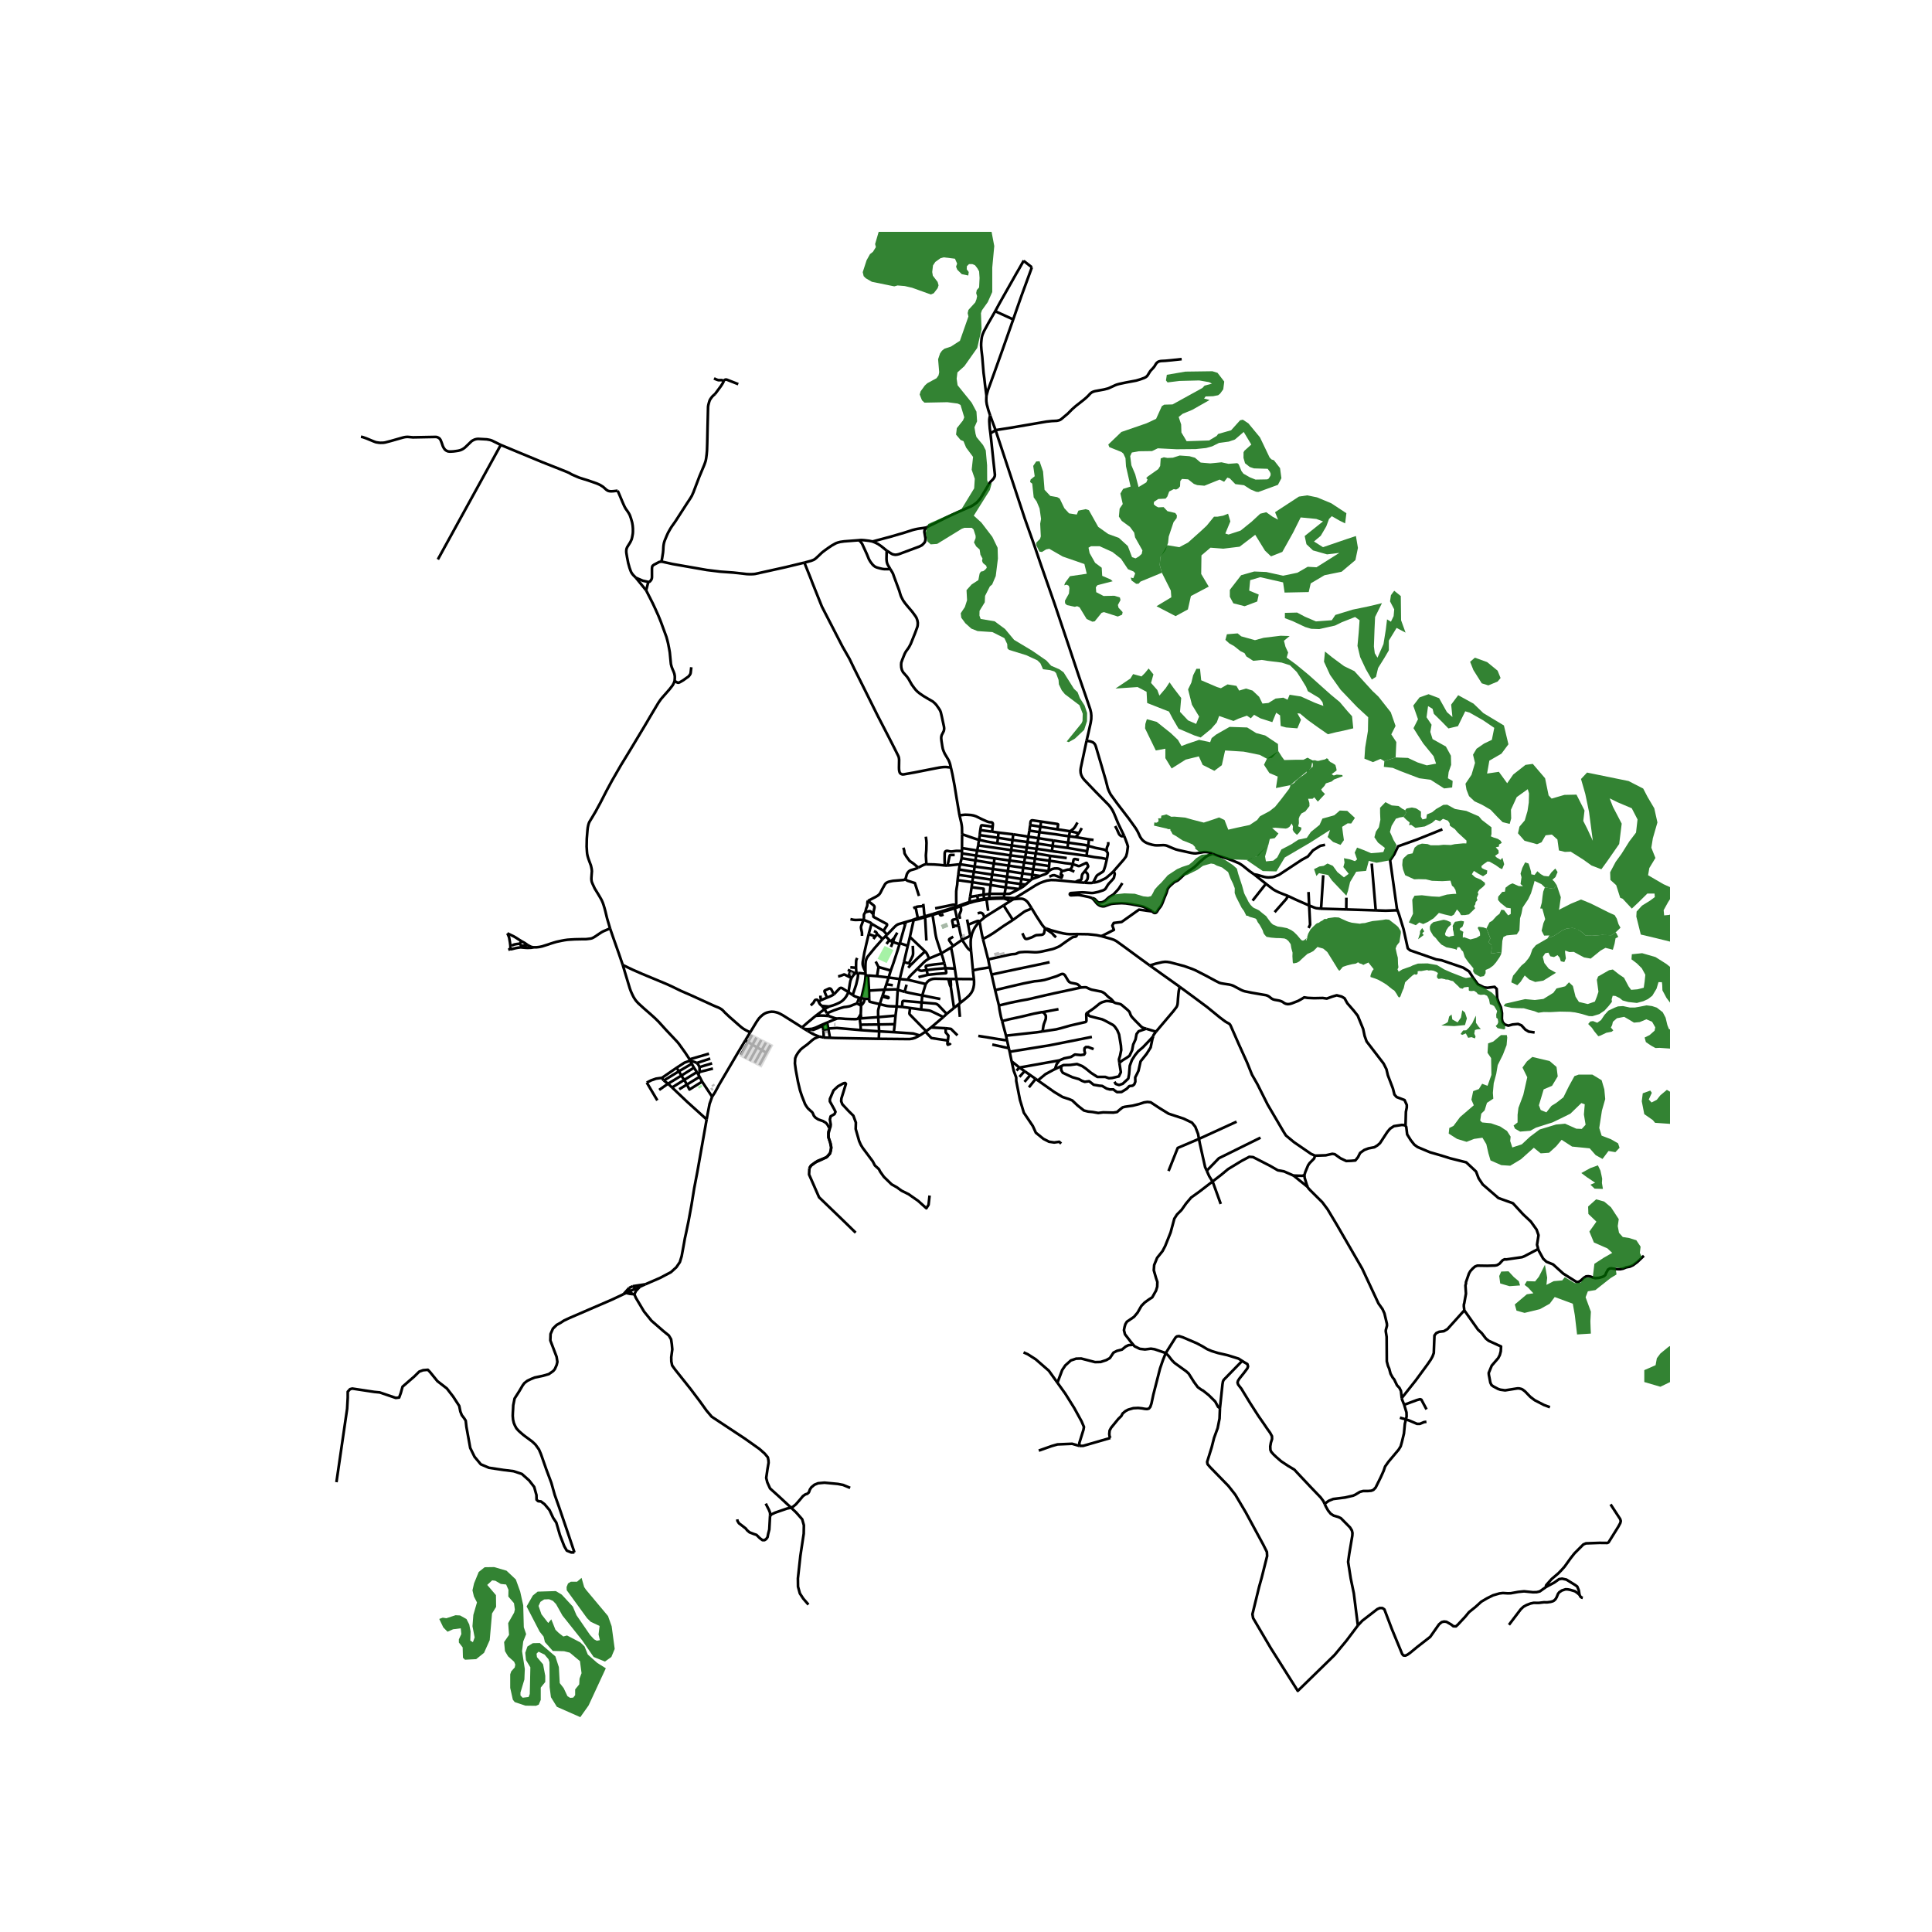 <svg xmlns="http://www.w3.org/2000/svg" width="960" height="960" viewBox="0 0 720 720"><defs><style>*{stroke-linejoin:round;stroke-linecap:butt}</style></defs><g id="figure_1"><path id="patch_1" d="M0 720h720V0H0z" style="fill:#fff"/><g id="axes_1"><path id="patch_2" d="M115.635 640.8h506.73V86.4h-506.73z" style="fill:#fff"/><g id="LineCollection_1"><path d="m306.997 386.664-.13-2.709M306.997 386.664l2.314.093M306.997 386.664l-1.71-.39M362.087 348.572l-.5.184M365.073 343.44l-.823.913-.078.104-.797 1.06-.646 1.223-.456 1.089-.186.743M361.9 354.45l-.144-2.147-.016-1.231.061-1.096.286-1.404M365.073 343.44l1.792-1.527M366.31 349.938l-.456-2.079-.334-1.727-.447-2.691" clip-path="url(#p86f5548d0a)" style="fill:none;stroke:#000"/><path d="m360.783 344.608 2.257-.898 1.098-.436.258-.062.238-.008.188.028.133.07.118.139M406.974 334.66l-1.227-.38-1.776-.371-1.16-.232-.616-.105-.638-.03-2.445.12-.206-.049-.148-.131-.068-.135-.004-.188.06-.146.13-.113.19-.082 2.863-.2 1.407-.067.783.03 2.525.21h.502l.47-.045 1.742-.382 1.795-.586.426-.225.32-.24.28-.391.7-1.164.342-.45.83-.886.532-.586.54-.687.315-1.448-.205-.623-.278-.35M418.97 311.575l1.034 2.747.334 1.12-.182 1.374-.152 1.066-.357 1.276-.82 1.133-3.872 4.437" clip-path="url(#p86f5548d0a)" style="fill:none;stroke:#000"/><path d="m407.354 328.963 1.312-.233 1.225-.398 1.186-.57 1.042-.511 1.004-.834.95-.81.882-.879M404.933 276.056l-1.141 5.376-1.011 4.745-.107.924.069.983.236.81.448.886.609.804 4.227 4.422 5.004 5.083.67.848.63.991.54 1.066 1.688 4.069 2.175 4.512" clip-path="url(#p86f5548d0a)" style="fill:none;stroke:#000"/><path d="m415.586 307.851.457.826.235.473.175.406.487 1.103.289.443.334.293.442.255.965-.075M371.018 160.3l10.86 32.88 3.405 9.57 2.677 7.838 5.064 14.475 5.384 16.007M404.933 276.056l.737-3.138.791-3.55.206-1.33.03-1.336-.1-1.118-.273-1.18-1.566-4.594-2.7-7.808-3.65-10.932M378.253 334.71l-4.205-.177M378.253 334.71l-.625.39M400.918 328.704l-4.696-.459-2.749-.243-1.795-.046-1.528.225-1.445.451-1.315.526-1.415.75-1.718 1.082-6.004 3.72M376.377 335.881l1.251-.78M376.377 335.881 374 337.394M374.052 334.844l.798.226.506.188.486.22.535.403M357.917 337.718l1.626-.602 1.733-.616M357.778 342.424l-.227-1.082-.023-.311.045-.3.521-1.224.069-.3.011-.346-.046-.36-.21-.783M357.917 337.718l-2.112.786M349.973 340.232l5.832-1.728M351.627 340.811l-.776.304-.17.021-.143-.019-.105-.06-.133-.173-.327-.652M349.973 340.232l-2.449.735M347.524 340.967l-.053-.285M350.779 355.302l-1.738-5.319-.258-1.05-.19-1.03-.35-2.402-.719-4.534M347.524 340.967l-2.764.833M344.76 341.8l.474 8.717M344.76 341.8l-.08-.323M340.48 342.938l1.231-.278.464-.117 2.585-.743M339.84 342.957l-2.216.628M339.84 342.957l.64-.019M339.84 342.957l.59-.286M336.646 343.865l.978-.28M336.646 343.865l.658.728M330.577 348.33l.887-.888 1.76-1.85.563-.54.441-.346.517-.27 1.901-.571M322.586 363.55l-.011-.662M322.586 363.55l.929-.027M320.978 372.01l.22-.923.764-3.183.312-1.555.168-1.223.144-1.576M320.377 379.589l-.673.101M320.377 379.589l.566-.068M320.377 379.589l.284 2.28M299.776 383.453l1.102.658M299.776 383.453l-.895-.567M302.676 383.368l-.707.108-1.105.055-1.088-.078M337.624 343.585l-.32 1.008M331.958 361.699l-.798 2.586M335.232 351.868l-1.027 3.243-1.353 4.1-.894 2.488M327.395 360.38l.71.205 1.322.382 2.531.732M331.16 364.285l4.143.573M326.846 363.777l1.004.118 3.31.39M330.307 366.838l.526-1.576.327-.977M329.647 368.812l-5.791.363M329.647 368.812l-.723 2.182M329.647 368.812l.66-1.974M334.552 368.827l-.43-.082-.532-.034-3.943.101M327.86 374.225l.94-2.868M334.175 375.08l-2.48-.082-.756-.064-.627-.097-2.453-.612M323.932 372.325l.038.736.055.115.088.105.144.08 3.602.864M327.27 379.06l-.03-2.013.026-.517.103-.473.49-1.832M327.27 379.06l-6.327.461M327.27 379.06l6.464-.563M327.27 379.06l.198 2.737M327.468 381.797l5.976-.115M327.468 381.797l-6.807.073M327.468 381.797l.16 2.555M327.627 384.352l5.48.305M327.627 384.352l-6.814-.455M327.627 384.352l-.132 2.777M342.791 385.89l-.997.49-.783.397-.958.293-1.11.165-11.448-.106M309.31 386.757l.596.024 1.413.057 10.736.193 4.35.079 1.09.02M320.813 383.897l-.152-2.027M308.713 383.479l.143-.18 3.036-.2 8.921.798M306.867 383.955l-.31-1.718M308.713 383.479l-.134.169-1.712.307M333.108 384.657l.336-2.975M342.791 385.89l-2.431-.735-7.252-.498M342.791 385.89l2.087-1.395M339.095 349.173l5.657 5.383M339.095 349.173l-.79 3.307M340.48 342.938l-.94 4.229-.445 2.006M335.303 364.858l-.751 3.97M335.303 364.858l1.58-6.308M335.303 364.858l3.07.275M334.552 368.827l-.377 6.253M337.118 369.608l-1.43-.398-1.136-.383M334.175 375.08l-.44 3.417M334.175 375.08l1.974.166M333.734 378.497l-.29 3.185M326.846 363.777l-3.331-.254M326.846 363.777l.549-3.398M356.425 364.833l6.525.045M356.425 364.833l-2.16.015M356.425 364.833l1.437 8.934M356.425 364.833l-.586-3.878M362.577 361.666l.09.984.283 2.228M357.862 373.767l2.373-1.915.988-.915.761-.969.494-.93.304-.97.198-1.133.023-1.096-.053-.96M338.372 365.133l6.616 1.584M341.897 361.023l-2.254 2.219-.54.577-.38.466-.19.36-.16.488M344.988 366.717l-1.292 4.257M353.398 364.822l-5.018-.087-.814.09-.714.233-.708.376-.487.427-.669.856M358.516 350.261l-3.315 2.298M358.516 350.261l3.07-1.505M361.9 354.45l-.931-.74-.312-.33-.422-.551-.978-1.462-.74-1.106M357.285 344.882l.555 2.721.676 2.658M354.44 353.122l-3.661 2.18M354.44 353.122l.76-.563M355.839 360.955l-.562-3.652-.312-1.599-.525-2.582M350.779 355.302l-4.57 1.911M351.946 359.011l-.19-.706-.304-1.077-.354-1.085-.32-.84M341.897 361.023l2.506-2.503.608-.511 1.198-.796M344.752 354.556l.464.51.263.42.232.496.498 1.231M256.994 394.776l7.224-2.091M256.994 394.776l.227.473M232.08 359.623l2.639 8.746.342.939.365.84.395.849.373.713.593.923.35.443.715.788 2.053 1.877 2.616 2.282 1.582 1.427 1.338 1.32 2.798 3.08 3.795 4.023.51.555.516.654 2.304 3.22 1.63 2.474M252.138 397.936l.885 1.297M252.138 397.936l-5.488 3.769M257.22 395.249l-2.138.78-2.944 1.907M246.65 401.705l.723.978M241.028 403.439l1.643-.825 1.824-.635 1.483-.212.672-.062M250.456 405.27l5.658 5.374 7.234 6.529M265.396 408.719l-.957 2.662-.444 2.283-.324 1.666-.323 1.843" clip-path="url(#p86f5548d0a)" style="fill:none;stroke:#000"/><path d="m240.494 478.615 5.526-2.393 4.04-2.139 1.996-1.82 1.301-1.903.676-2.195.915-5.007.291-1.676.404-1.81.996-4.807 1.06-5.774 1.005-6.212 1.187-6.197 3.457-19.51M257.785 396.428l-4.762 2.805M257.785 396.428l.831 1.466M257.785 396.428l-.564-1.18M258.616 397.894l-4.708 2.966M258.616 397.894l1.09 1.65M253.023 399.233l-5.65 3.45M253.023 399.233l.885 1.627M253.908 400.86l-4.943 3.003M253.908 400.86l1.076 1.596M247.373 402.683l1.592 1.18M248.965 403.863l1.491 1.407M248.965 403.863l-3.31 2.32M259.706 399.544l-4.722 2.912M259.706 399.544l.524.896M254.984 402.456l-4.528 2.814M254.984 402.456l1.024 1.722M260.73 401.293l-4.722 2.885M260.73 401.293l.92 1.803M260.73 401.293l-.5-.853M261.65 403.096l3.746 5.623M256.008 404.178l.934 1.856 4.708-2.938M256.008 404.178l-2.882 1.75M277.764 387.704l-3.209 5.35-6.532 11.109-1.55 2.872-1.077 1.684M259.668 396.155l5.017-1.659M260.712 397.674l-.547-1.005-.497-.514" clip-path="url(#p86f5548d0a)" style="fill:none;stroke:#000"/><path d="m257.22 395.249.283.08.347.11 1.234.427.584.289M260.712 397.674l-.013 1.82M260.712 397.674l4.657-1.403M260.699 399.494l-.469.946M260.699 399.494l4.993-1.27M319.016 360.659l.012-1.134.014-.728.024-.668.038-.278.113-.36.236-.48M319.148 362.637l.647.004M319.148 362.637l-.341.124M319.016 360.659l.057.916.075 1.062M316.206 369.743l1.555 1.096M308.95 375.108l.938-.276.508-.15.883-.322.843-.353.647-.315.525-.285.547-.383.472-.414.41-.442.304-.36.38-.541.366-.668.433-.856" clip-path="url(#p86f5548d0a)" style="fill:none;stroke:#000"/><path d="m310.765 370.591 1.558-1.646.43-.456.267-.24.25-.083.23-.015.318.098 2.388 1.494M317.309 364.495l-.396 1.051-.197.991-.51 3.206M319.795 362.64l-.053 1.078-.099.717-.581 2.525-1.3 3.88" clip-path="url(#p86f5548d0a)" style="fill:none;stroke:#000"/><path d="m320.202 371.882-1.091-.379-.627-.255-.723-.409M307.271 376.102l-3.323 2.492M307.271 376.102l-.988-1.231M308.191 377.61l-.46-.754-.46-.754M308.95 375.108l-.873.483-.806.51M298.88 382.886l2.262-1.957 2.806-2.335M308.898 378.639l-1.672-.135-.769-.023-.52-.007h-.282l-.414.03-.723.037-.57.053" clip-path="url(#p86f5548d0a)" style="fill:none;stroke:#000"/><path d="m279.56 384.747 2.447-4.03.84-1.197.638-.663.798-.691.753-.488.723-.307.783-.203.95-.135.92.044.715.143.73.203.746.323 1.11.6 1.406.879 3.924 2.47 1.838 1.191M306.283 374.87l-.411-.33-.327-.338-.19-.308-.182-.353-.122-.345M306.092 372.686l-.494.262-.547.248M302.13 374.69l.89-.856.27-.356.21-.443.163-.229.194-.166.311-.067.259-.011.19.06.13.124.163.21.14.24M320.202 371.882l.776.128M320.202 371.882l-.842 2.072M319.36 373.954l1.534.781M308.191 377.61l2.593-1.088 2.312-.803.624-.173.707-.195.433-.075.48-.038.813-.142.51-.113.547-.188.7-.308.646-.232.804-.301M308.191 377.61l.707 1.029M311.904 379.61l-.649-.138-.707-.225-1.041-.368-.609-.24M323.856 369.175l-.113-1.87-.063-1.038-.165-2.744M323.856 369.175l.076 3.15M343.452 373.587l.244-2.613M343.452 373.587l-.156 2.627M352.797 377.846l-1.84-1.934-1.27-1.335-.38-.255-.312-.172-.425-.113-5.118-.45" clip-path="url(#p86f5548d0a)" style="fill:none;stroke:#000"/><path d="m336.149 375.246.174-1.926.06-.152.085-.086.112-.05.173-.033 6.7.588M336.149 375.246l3.022.397M352.797 377.846l2.73-2.194M352.797 377.846l-1.254 1.184M343.696 370.974l6.728 1.321M337.118 369.608l1.992.458 4.586.908M326.344 358.328l1.051 2.051M339.17 375.643l4.126.571M345.156 384.296l-6.008-6.13-.16-.214-.068-.214-.011-.214.262-1.88M351.543 379.03l-2.289-1.134-2.3-1.092-.422-.147-.395-.09-2.84-.353" clip-path="url(#p86f5548d0a)" style="fill:none;stroke:#000"/><path d="m346.98 382.91 2.989-2.541 1.574-1.34M345.156 384.296l1.825-1.385M345.156 384.296l-.278.199M353.398 364.822l.867.026M354.345 367.802l-.243-.447-.08-.199-.624-2.334M354.345 367.802l.03-.443.012-.292-.122-2.219M354.345 367.802l1.181 7.85M355.526 375.652l1.797-1.472M355.839 360.955l-3.478-.146M357.862 373.767l-.54.413M352.36 360.81l-.414-1.799M345.745 363.305l3.055-.338.234-.026 3.397-.235.118-.04.057-.07.03-.113-.001-.116-.014-.145-.26-1.413M345.327 361.537l3.182-.39 3.852-.338M345.745 363.305l-.418-1.768M345.745 363.305l-3.462.843M345.327 361.537l-.308-1.128-.02-.16.023-.138.07-.12.123-.102.15-.052 2.794-.413 3.787-.413M345.327 361.537l-1.719.225-.361-.003-.304-.053-.32-.142-.726-.541M346.98 382.91l5.438.289M356.825 385.843l-2.437-2.406-1.97-.238" clip-path="url(#p86f5548d0a)" style="fill:none;stroke:#000"/><path d="m353.268 387.773.168-1.821-1.003-1.209-.015-1.544M344.878 384.495l2.247 2.362 6.143.916M354.289 388.744l-.244.3-.821.3-.152-.315.03-.555.166-.701M339.46 359.58l2.472-2.457 2.82-2.567M338.688 359.037l-.392-.139-1.414-.348" clip-path="url(#p86f5548d0a)" style="fill:none;stroke:#000"/><path d="m338.304 352.48-.722 3.044-.7 3.026M339.46 359.58l-.521-.396-.25-.147M340.175 352.476l.091 2.042.015.728-.038.45-.099.473-.365.774-1.09 2.094M339.46 359.58l-1.009 1.067M355.805 338.504l.114-.45M356.722 342.438l-.55-2.356-.367-1.578M361.9 354.45l.677 7.216M321.236 348.77l.004-.825-.038-.537-.065-.304-.106-.503-.095-.412-.076-.5.015-.21.008-.116.087-.346.578-1.576.175-.308.201-.33M324.784 344.244l-.175-.221-.15-.134-.18-.101-2.355-.986M322.472 339.946l-.407.694-.083.226-.035.293.015.551-.038 1.092" clip-path="url(#p86f5548d0a)" style="fill:none;stroke:#000"/><path d="m316.928 342.555 1.1.225.471.045.414.023 1.582-.053.414.011.556.008.46-.012M329.274 346.875l-.305-.178-1.437-.842-2.748-1.611M323.735 348.11l.524-1.933.525-1.933M329.274 346.875l1.303 1.456M325.472 340.738l-.004.664.012.135.053.125.11.097.749.394 2.959 1.588 1.09.586.1.123.033.14-.003.168-.05.15-.103.164-1.144 1.803M322.51 362.093l.065.795M328.913 349.946l-2.974 3.393-2.22 2.718-.51.668-.342.706-.228.803-.09.863-.031 1.006-.008 1.99" clip-path="url(#p86f5548d0a)" style="fill:none;stroke:#000"/><path d="m323.735 348.11-.848 3.578-.776 3.397-.593 3.404-.03.47.007.405.084.465.068.217.13.406.36.834.373.807M370.613 319.887l-6.827-1.03M370.613 319.887l5.644.794M370.613 319.887l-.234 1.913M370.379 321.8l-6.844-1.14M370.379 321.8l-.35 2.057M375.907 322.604l-.239-.035-.873-.127-4.416-.642M370.029 323.857l-6.805-.923M370.029 323.857l5.551.781M370.029 323.857l-.273 2.073M369.756 325.93l-6.814-1.014M369.756 325.93l-.343 1.877M375.33 326.718l-1.558-.22-1.52-.216-.531-.074-1.965-.278M369.413 327.807l-6.806-1.007M369.413 327.807l-.228 2.011M375.033 328.692l-4.85-.764-.206-.032-.564-.09M369.185 329.818l-6.836-1.05M369.185 329.818l-.396 3.274M374.82 330.712l-3.721-.59-1.914-.304M368.79 333.092h5.581M368.79 333.092l-2.244.322M368.79 333.092l-.175 1.617M368.6 335.043l.015-.334M368.6 335.043l1.156-.07 1.748-.072 1.78-.041.768-.016M368.6 335.043l-.959.12M391.133 320.77l-5.465-.762M390.979 322.743l.1-1.332.054-.64M399.77 322.062l-.543-.117-1.004-.135-1.28-.14-2.744-.437-3.066-.462M391.351 318.948l-.2 1.635-.018.188M376.257 320.681l-.35 1.923M376.257 320.681l.335-1.9M381.645 321.42l-.64-.092-4.748-.647M381.645 321.42l-.33 1.999M381.645 321.42l3.778.512M381.645 321.42l.397-1.951M385.423 321.932l.245-1.924M385.423 321.932l-.398 2.016M385.423 321.932l5.556.81M390.979 322.743l-.22 1.933M387.017 312.36l.341-2.244M387.017 312.36l-.396 2.02M387.017 312.36l-3.777-.557M392.56 313.227l-2.836-.413-2.707-.455M385.668 320.008l.326-1.977M385.668 320.008l-3.626-.54M375.907 322.604l-.327 2.034M381.315 323.419l-1.216-.209-1.743-.246-2.449-.36M381.315 323.419l3.71.53M381.315 323.419l-.292 2.07M385.025 323.948l-.342 2.048M385.025 323.948l5.733.728M382.39 317.571l-.075.512-.095.467-.178.919M376.592 318.78l.19.024.984.124 1.605.203 2.67.338M375.58 324.638l-.25 2.08M375.58 324.638l5.443.85M381.023 325.489l-.37 2.09M384.683 325.996l-2.855-.405-.805-.102M387.66 326.464l-2.977-.468M390.758 324.676l-.285.492-.21.19-.31.215-.601.274-.799.248-.892.369M384.523 327.664l.413-.185.804-.288.707-.23 1.214-.497M375.33 326.718l-.297 1.974M380.653 327.579l-1.767-.28-3.557-.581M380.653 327.579l-.322 1.85M380.653 327.579l3.333.498M374.82 330.712l.042-.401.031-.3.03-.28.11-1.039" clip-path="url(#p86f5548d0a)" style="fill:none;stroke:#000"/><path d="m380.33 329.43-3.268-.439-2.03-.299M380.33 329.43l1.896.22M380.33 329.43l-.208 1.688M374.82 330.712l-.449 2.38M374.82 330.712l4.938.606M374.371 333.092l-.323 1.441M379.758 331.318l-2.873 1.485-.362.154-.361.112-.369.041-1.422-.018M374.048 334.533l.004.311M374.048 334.533l-.799-.03-1.794.053-2.072.086-.768.067M384.439 338.444l-1.232-1.937-.395-.487-.456-.41-.537-.356-.646-.26-.566-.078-.727.004-2.252.18M410.461 348.88l-1.795-.383-1.658-.188-1.536-.15-4-.06M389.949 346.042l1.768.63 2.843.782 1.704.397 1.178.196 1.18.097 2.85-.045" clip-path="url(#p86f5548d0a)" style="fill:none;stroke:#000"/><path d="m368.257 357.551 4.83-1.081 3.664-.796.62-.086.582-.034.391-.041.361-.09.29-.135.51-.26.33-.101.54-.082 1.433-.102 1.164-.007 2.653.15.844-.023.875-.097 1.027-.188 3.847-.87.814-.271 1.36-.578.602-.316 2.433-1.741 1.78-1.209.426-.248.296-.123.327-.076.437-.052.251-.079.16-.113.133-.195.236-.608M428.49 359.81l-4.113-2.995-5.627-4.136-2.7-1.937-.829-.458-.98-.346-3.78-1.058" clip-path="url(#p86f5548d0a)" style="fill:none;stroke:#000"/><path d="m429.373 339.646-.867-.106-4.045-.54-6.48 4.595-2.92.36-.516.99.577 1.592-4.661 2.343M439.654 367.76l-6.296-4.48-4.867-3.47" clip-path="url(#p86f5548d0a)" style="fill:none;stroke:#000"/><path d="m523.798 419.5.137-5.145.326-1.632v-.945l-.831-1.822-2.954-1.12-.805-.923-.565-2.234-1.893-4.96-.522-2.233-1.066-2.127-6.33-8.246-.74-2.061-.543-2.577-2.023-4.94-1.457-1.868-2.415-2.77-1.042-1.864-1.089-.644-1.826-.472-1.74.515-1.959.709-1.5-.215-3.263.065-2.414-.108-1.24-.193-.892.558-1.348.753-2.433.953-.745.203-.708.068-.676-.12-.54-.226-.806-.548-.677-.292-.677-.173-1.543-.27-.594-.18-.494-.263-.943-.736-.548-.323-.623-.217-1.197-.197-4.073-.712-2.7-.548-.691-.225-.662-.3-2.874-1.532-.707-.255-.799-.188-2.137-.323-.882-.157-.692-.195-1.528-.781-3.475-1.87-3.795-1.951-1.354-.571-2.98-1.059-5.21-1.374-1.064-.165-.844-.03-.98.12-2.48.57-2.182.677M490.08 430.681l-1.478-.655-6.378-4.38-2.993-2.477-.979-1.568-5.843-9.956-3.844-7.66-1.979-3.458-1.822-4.523-3.064-6.777-3.115-7.082-.206-.334-.231-.24-.248-.166-.665-.356-.677-.406-1.901-1.426-4.768-3.889-5.217-3.881-5.018-3.686M430.795 384.487l6.46-7.623 1.228-1.61.235-.534.122-.488.076-.72.084-1.367.182-1.99.107-.855.365-1.54M573.253 465.453l-.441-1.567.552-3.556-.723-2.087-2.142-2.996-2.907-2.73-3.773-4.103-5.39-1.932-5.857-5.069-1.532-2.296-.95-2.506-3.674-3.445-5.886-1.47-3.489-1.092-4.141-1.19-4.623-1.947-1.22-.896-1.32-1.68-1.33-2.13-.339-2.79-.27-.47M490.08 430.681l4-.134 2.426-.546.922.14 2.127 1.513 2.142 1.022 1.844-.07 1.56-.14.979-1.218.794-1.582 1.546-1.106 1.546-.588 2.24-.435 1.121-.686.95-.826 2.766-4.215.993-1.176 1.432-.952 2.883-.448.706.028.74.238M371.018 160.3l6.266-.992 12.706-2.184 1.977-.21 1.886-.098.601-.128.456-.143.335-.172.32-.225 2.326-1.96 1.688-1.697.844-.743.487-.428 3.102-2.44.913-.789.844-.833.372-.42.343-.316.372-.285.426-.21.419-.15.433-.12 3.08-.564.631-.142.502-.136.441-.105.532-.203 1.795-.818.464-.225.524-.203.548-.165.517-.135 2.464-.525 3.034-.564.783-.15.783-.233.844-.262 1.362-.496.578-.308.372-.293.297-.345.65-1.059.262-.424.228-.29.692-.731.217-.237.22-.262.16-.196.172-.236.528-.893.148-.173.125-.146.229-.203.258-.188.251-.116.396-.113.368-.071.548-.038 1.202-.06 2.235-.21 3.803-.411M371.018 160.3l-1.901 1.231M368.995 154.819l1.064 2.898.81 2.16.149.423M368.995 154.819l-.198.765-.106.706v.811l.076 1.292.106 1.35.244 1.788M345.239 196.594l1.11-.616 2.267-1.096 3.68-1.847 3.103-1.472 3.467-1.547 3.041-1.306.791-.48.655-.45.669-.496.608-.676.7-.81 2.448-4.07 1.035-1.802.35-.42.607-.586.441-.496.305-.48.197-.466.061-.57-.578-5.226-.684-6.547-.395-3.604M330.442 205.198l1.824 1.171.41.195.488.113.509.075.646-.075.647-.15 7.642-2.846.974-.495.608-.601.441-.51.228-.691.045-.736-.425-2.418.06-.54.335-.57.365-.526" clip-path="url(#p86f5548d0a)" style="fill:none;stroke:#000"/><path d="m325.18 201.804 6.874-1.84 4.958-1.448 3.049-.984.783-.202.646-.15.624-.12 3.125-.466M325.18 201.804l-1.248-.255-1.856-.225-1.11-.076-.851.076M299.765 209.672l2.487-.66.966-.376.48-.285.516-.428.776-.72 1.08-1.037.44-.397 1.088-.811 1.065-.766 1.292-.871 1.46-.826.7-.27 1.019-.27 1.49-.211 5.49-.42" clip-path="url(#p86f5548d0a)" style="fill:none;stroke:#000"/><path d="m331.772 212.052-.89.06-.707-.007-.502.007-.464-.045-.51-.082-.912-.218-.638-.172-.48-.15-.478-.211-.419-.293-.486-.428-.396-.488-.479-.623-.274-.45-.334-.593-.76-1.87-.845-1.847-.859-1.87-.358-.555-.38-.443-.486-.45M325.18 201.804l.973.405 1.064.526 1.262.87 1.963 1.593M331.772 212.052l-.867-1.456-.235-.518-.152-.518-.084-.525-.061-.684.069-3.153M246.498 209.304l.418.053.707.165 3.126.69 12.638 2.208 5.065.616 4.82.345 3.711.406 1.247.15.913.045h.912l.715-.03.67-.075 11.4-2.528 6.925-1.677M354.364 286.027l-1.733-.173h-.662l-.578.03-.738.083-.63.09-5.986 1.171-3.269.653-3.932.691-.463.03-.404-.105-.31-.173-.275-.248-.152-.353-.122-.473-.068-.585-.016-.698.046-2.793-.06-.571-.069-.397-.19-.504-1.377-2.762-1.718-3.364-4.608-8.912-4.852-9.76-3.916-7.838-1.71-3.543-2.64-4.618-.304-.6-7.041-13.665-.19-.382-.168-.354-3.414-8.529-.639-1.674-2.41-6.029M241.608 216.872l-.808 3.136M246.498 209.304l-.449.053-.403.083-1.908 1.006-.434.322-.144.18-.092.196-.06.27-.046.54.007 3.14-.06.48-.19.48-.29.39-.341.354-.48.074M236.992 215.326l2.563 1.089 2.053.457M360.783 344.608l.804 4.148M360.783 344.608l-.375-1.94M368.257 357.551l.601 2.943M366.31 349.938l.579 2.245 1.368 5.368M369.542 363.189l-.684-2.695M369.542 363.189l1.316 5.81M391.149 358.58l-4.39.953-5.415 1.133-6.418 1.352-5.384 1.17M370.858 369l1.422 5.705M402.895 368.009l-1.171-1.081-.38-.2-.438-.12-1.734-.337-.384-.15-.353-.218-.346-.39-1.202-2.02-.285-.274-.24-.169-.265-.086-.323.011-.37.094-.676.315-.936.413-3.003.953-1.551.45-1.453.264-1.042.127-1.224.105-4.114.811-5.627 1.314-4.92 1.179M373.459 380.531l-.426-1.54-.365-1.786-.198-1.05-.19-1.45" clip-path="url(#p86f5548d0a)" style="fill:none;stroke:#000"/><path d="m402.895 368.009-10.243 2.207-3.18.72-6.508 1.51-2.38.42-3.848.773-4.456 1.066M373.459 380.531l1.452 5.435M388.523 377.205h-.366l-2.896.563-4.51 1.081-4.722 1.029-2.57.653M374.911 385.966l.365 1.689M388.541 384.38l-2.218.337-11.412 1.249M376.275 391.964l14.923-2.416 15.72-3.12M376.275 391.964l-.325-1.333M376.275 391.964l.722 3.556M376.997 395.52l2.922 2.325M395.475 426.175l-.746-.667-1.856.262-1.926-.285-2.097-1.07-2.818-2.283-1.132-2.497-3.349-4.97-1.445-4.781-1.383-7.038-.015-1.295-.922-2.51-.789-3.52M394.835 395.17l-14.916 2.675M407.56 390.98l-2.013-.786h-.86l-.503.455-.063.87.23.932-.314.559-1.279.186-2.181-.207-1.51.932-2.517.497-1.715.751M393.162 398.428l.6-1.816 1.073-1.443M379.92 397.845l1.908 1.335M379.92 397.845l-1.103 1.137" clip-path="url(#p86f5548d0a)" style="fill:none;stroke:#000"/><path d="m415.054 373.43-.658-.79-.43-.438-.464-.32-.475-.364-1.277-1.23-.475-.331-.384-.214-.502-.21-3.586-.714-.688-.247-.616-.293-.403-.206-.346-.12-.445-.03-1.41.086M427.134 383.38l-1.031-.312-.438-.221-.417-.308-2.213-2.23-1.023-1.088-.376-.47-.229-.371-.182-.473-.244-.657-.19-.308-.627-.623-2.281-1.921-.362-.18-.41-.12-1.369-.283-.392-.169-.296-.217" clip-path="url(#p86f5548d0a)" style="fill:none;stroke:#000"/><path d="m405.358 377.288 1.065-.668 1.042-.744 1.14-.893 1.073-.886.502-.33.57-.27 1.399-.421.54-.03.548.045 1.817.338M427.134 383.38l1.623.48 2.038.627" clip-path="url(#p86f5548d0a)" style="fill:none;stroke:#000"/><path d="m429.745 386.239.16-.545.89-1.207M294.822 561.879l1.874 1.769 2.26 2.55.623 2.216-.055 3.137-1.243 8.236-.927 8.433.04 3.083.694 2.521 1.258 1.931 1.933 2.237M588.626 594.29l-.25-1.588-.59-1.447-.769-.564-3.254-2.012-1.626-.353-1.109.176-1.823 1.288-3.004 1.606M506.035 605.776l1.652-1.777 5.587-4.317.96-.424.961.025.734.499 2.806 7.387 3.817 9.234.456.523.733.075.733-.324 1.011-.699 2.7-2.223 4.809-3.742 3.289-4.676 1.001-.83.876-.21.894.105 1.788 1.024.786.635.965.035.75-.688 2.665-2.859 1.448-1.747 2.449-1.976 2.145-1.941 2.163-1.27 2.217-1.095 2.36-.689 1.269-.158 1.752.106 1.18-.018 2.842-.512 2.145-.211 3.254.335 1.412-.018 1.18-.282 2.377-1.677M600.213 560.633l3.59 5.495.212.72-.183.751-.73 1.351-3.65 5.856-.456.21-2.92-.03-5.049.18-.973.42-3.296 3.308-1.401 1.772-2.29 3.186-1.138 1.274-1.144 1.18-2.524 2.148-1.464 1.636-.54.62-.12.248.064.438M589.871 595.454l-.387-.07-.5-.352-.358-.741" clip-path="url(#p86f5548d0a)" style="fill:none;stroke:#000"/><path d="m562.341 605.524 4.38-5.765 1.004-.96 1.186-.66 1.52-.571 1.126-.24 1.856.03 1.977-.24 1.156.03 1.338-.18.821-.24.426-.241.548-.51.426-.721.547-1.32.426-.542.973-.66 1.369-.45.852.03.942.18 1.704.51.67.45 1.038.837M454.642 524.75l-.153 3.904-.699 3.543-1.339 3.663-.912 3.574-1.673 5.374.152.841 1.004 1.171 6.791 6.972 2.546 3.238 3.894 6.575 6.57 12.132 1.308 2.612.091 1.532-2.007 7.986-.974 3.484-2.494 10.209.244 1.441 6.57 11.17 10.08 15.967.383-.359 10.39-10.132 2.983-2.92 4.4-5.316 4.238-5.635M493.644 560.44l.49 1.057.813 1.442.96 1.173 1.083.7 1.794.536.939.452 3.4 3.439.687 1.132.209.927-.055 1.024-1.15 6.784-.413 2.97.973 6.173 1.15 5.531 1.511 11.996M227.35 345.99l-1.103-3.724-.657-2.714-.289-1.07-.358-1.194-.277-.8-.27-.648-.331-.676-.403-.702-.54-.92-1.498-2.447-.821-1.78-.281-.713-.107-.593-.03-.533.023-.54.045-.646.13-1.607-.077-.78-.144-.714-.16-.675-.722-1.945-.213-.6-.145-.474-.174-.622-.138-.729-.076-.825-.113-1.825.06-2.943.259-3.28.099-.834.13-.668.159-.63.16-.466.243-.503 1.17-1.937 1.088-1.84 1.81-3.333 2.281-4.445 2.053-3.798 3.24-5.616 2.479-4.054 1.559-2.568 5.338-8.89 1.524-2.61 3.11-5.205.96-1.373 1.03-1.186 2.159-2.463 1.14-1.472.442-.825.288-.767M240.8 220.008l2.466 4.86 1.004 2.148 1.11 2.478.882 2.176 1.612 4.4.472 1.277.395 1.426.258 1.096.32 1.622.289 1.622.426 4.37.243.96.32.856.486 1.126.244.72.151.841v.841l-.076.961" clip-path="url(#p86f5548d0a)" style="fill:none;stroke:#000"/><path d="m257.623 248.66-.236 2.11-.114.39-.182.286-.175.263-.228.293-.274.24-.48.33-1.288.927-1.156.68-.464.207-.217.048-.285-.044-.24-.102-.882-.5M232.08 359.623l-1.437-4.212-2.236-6.336-1.057-3.085M198.713 353.02l.574.011.688-.007.989-.113 1.072-.225.859-.278 1.338-.42 1.065-.368 1.057-.33 1.05-.308.965-.21 1.088-.225.912-.166 1.118-.157 1.049-.075 1.673-.098 2.312-.045 1.795-.015.455-.037.45-.06.912-.113.532-.15.57-.286.57-.345 1.355-.916.623-.413.456-.293.593-.315 2.517-1.073M404.313 328.966l-3.395-.262M404.302 324.646l.9.886.168.394.05.394-.008.518-.088.537-.08.281-.167.278-.19.266-.274.278-.3.488" clip-path="url(#p86f5548d0a)" style="fill:none;stroke:#000"/><path d="m407.354 328.963-.718.097-.928-.015-1.395-.079M281.893 386.7l-1.466 2.642M283.692 387.575l-1.528 2.765M277.764 387.704l1.795-2.957M277.764 387.704l1.037.638M285.421 388.545l-1.534 2.787M280.427 389.342l-2.816 5.08M280.427 389.342l1.737.998M280.427 389.342l-1.626-1M287.152 389.413l-1.612 2.87M282.164 390.34l-2.784 5.04M282.164 390.34l1.723.992M283.887 391.332l-2.615 4.753M283.887 391.332l1.653.951M285.54 392.283l-2.538 4.67M240.494 478.615l-1.994.885M240.494 478.615l-4.62.71M322.575 362.888l-1.852-.21-.928-.037M322.297 372.164l.764.075.871.086M322.297 372.164l-1.319-.154M320.894 374.735l.56-.585.292-.406.186-.323.148-.416.217-.84M320.784 377.85l.065-1.508.045-1.607M320.978 372.01l-.198 1.006-.011.443.019.372.076.491.03.413M320.784 377.85l-.251.515-.16.3-.213.335-.456.69M320.943 379.521l-.12-1.073-.039-.597M308.803 380.842l2.025-.842.018-.007 1.058-.383" clip-path="url(#p86f5548d0a)" style="fill:none;stroke:#000"/><path d="m319.704 379.69-.487.086-.563.042-1.478-.03-2.057-.076-1.552-.142-.775-.041-.173.005-.23.006-.485.07M308.803 380.842l-.859.374-2.157.92-1.094.5M308.803 380.842l-.558.362M306.556 382.237l.277-.157 1.014-.618.398-.258M306.556 382.237l-1.676.839M304.693 382.636l.187.44M304.693 382.636l-.754.346-1.112.363-.151.023M302.75 383.819l.825-.197 1.004-.393.301-.153M302.676 383.368l.075.45M302.75 383.819l-1.872.292M305.287 386.274l-.323-.074-1.487-.617-1.028-.534-1.571-.938M573.253 465.453l.154.548 1.688 3.065 1.205 1.135 2.511 1.022 3.758 3.403 4.653 2.94.457.205.606-.07.658-.333 1.366-1.205.757-.473.806-.08.938.15.757.349.93.224 1.37-.115 1.216-.335.688-.285.528-.521.26-.702.698-1.232.617-.384.616-.083.76.12 1.324.177 1.207.029 1.067-.207 1.172-.477.64-.132.742-.141 1.188-.554 1.622-1.206 1.76-1.694.649-.597M356.866 328.002l5.483.765M356.866 328.002l.25-1.983M356.28 337.206l.069-.32.02-.296-.013-1.223-.007-1.72.015-1.509.137-1.08.22-1.307.145-1.75M368.615 334.71l-.966.1-.894.143M361.288 336.155l-.012.345M361.288 336.155l-1.144.371-.746.248-.6.218-1.72.649-.862.323-.297.09M361.52 334.248l-.118.735-.064.59-.05.582M364.493 335.363l-.764.176-.931.206-1.51.41M361.276 336.5l.696-.184.867-.266.954-.218 1.83-.368 2.018-.3M355.92 338.054l-2.134.672-2.178.68-2.145.649-1.992.627" clip-path="url(#p86f5548d0a)" style="fill:none;stroke:#000"/><path d="m356.28 337.206-.114.293-.247.555M347.471 340.682l-2.79.795M340.43 342.67l.05.268M340.43 342.67l1.623-.472M362.577 361.666l1.026-.26 1.293-.274 1.076-.173 1.08-.157 1.806-.308M306.283 374.87l2.666.238M240.8 220.008l-3.808-4.682M358.5 316.065l5.674.9M358.5 316.065l-.007 1.088M358.5 316.065l.039-5.188M364.174 316.965l12.418 1.815M364.174 316.965l-.388 1.892M364.174 316.965l.365-1.914M358.486 318.047l.007-.894M358.486 318.047l-.114 1.809M358.486 318.047l5.3.81M363.786 318.857l-.251 1.802M358.372 319.856l5.163.803M357.771 322.078l.289-.983.312-1.24M363.535 320.66l-.311 2.274M357.771 322.078l5.453.856M357.771 322.078l-.41 1.944M353.128 322.562l1.525-.146 3.118-.338M363.224 322.934l-.282 1.982M357.36 324.022l5.582.894M357.36 324.022l-.243 1.997M362.942 324.916l-.335 1.884M357.117 326.02l5.49.78M362.607 326.8l-.258 1.967M362.349 328.767l-.263 1.882M462.92 507.179l-1.34-.857-4.11-1.277-3.524-.803-2.399-.741-1.689-.72-1.69-1.03-2.168-1.153-5.193-2.224-1.44-.453-.792.123-.5.433-3.63 5.765M413.805 535.889l-.293-.603-.118-.859.132-1.31.56-1.048 2.655-3.246 1.121-1.093.516-.975 1.062-.888 1.032-.539 1.888-.539 1.829-.087 1.386.146 1.032.19.87.072.679-.175.531-.64.428-1.253.707-3.304 2.496-9.752 1.042-3.026 1.085-2.718M422.35 501.168l.457.543 1.972.965 1.934.212 2.188-.27 1.348.193 4.196 1.43M454.642 524.75l-.7-.45-1.065-1.982-2.464-2.432-2.19-1.742-.303-.09-1.552-1.111-1.43-1.952-1.946-3.092-.882-.811-4.41-3.183-.913-.93-.365-.451-.913-1.201-1.064-1.081M367.626 147.468l-.038.706-.023.833.03.661.077.51.084.549.235.863.335 1.247.67 1.982M486.124 437.89l.32-1.097 1.05-2.525.534-.782 1.72-1.76.333-1.045M482.039 438.092l1.8.066 1.534.022.751-.29M487.367 442.374l-.314-.666-.852-2.78-.077-1.038M523.943 528.97l-2.234-.646M523.292 523.519l.866 2.869.043 1.509-.258 1.072M493.644 560.44l1.517-1.117 1.69-.69 4.446-.557 2.969-.692.761-.33 1.766-1.067 1.188-.331h1.873l1.188-.106.791-.315.822-.857 1.904-3.833 1.072-2.39.56-1.638 1.27-1.785 3.769-4.485.753-1.233.474-1.658.753-3.125.345-3.635.388-1.627M531.594 529.855l-.882.12-1.582.66h-1.034l-2.95-1.26-1.203-.406M462.92 507.179l.85.543 1.092.618.25.886-.266.742-1.298 1.718-1.68 2.096-.502.816-.177.64.221.714.56.757.65.815.604 1.005 2.67 4.368 3.097 4.818 1.976 2.84 1.342 1.98 1.018 1.412.692 1.28.03 1.049-.428 1.368-.236 1.383.06 1.325.309.699.84.96 1.062 1.006 1.785 1.557 2.478 1.645 2.462 1.485 1.136 1.238 4.839 5.144 3.775 3.932 1.022 1.359.491 1.063M449.722 436.298l.905 2.015 1.247 2.008M454.937 448.678l-2.735-7.556-.328-.8M482.039 438.092l-3.557-1.557-2.267-.396-2.933-1.69-6.29-3.225-1.418-.111-2.929 1.555-4.973 3.027-2.459 2.046-3.339 2.58M422.35 501.168l-.872-1.038-2.227-2.874-.39-1.543.214-1.099.313-1.099.567-.945 2.656-1.813 1.329-1.581 1.426-2.507 1.225-1.253 1.575-1.146 1.243-.791 1.41-2.51.441-1.444.056-1.774-.497-1.472-.83-2.891.138-1.937 1.105-2.7 2.017-2.509.995-1.909 2.017-5.046 1.381-5.127.995-1.555 1.685-1.69 1.713-2.428 1.879-2.21 3.011-2.154 4.725-3.628.224-.174M394.073 515.295l1.777-4.733 1.16-1.718 2.073-1.855 1.961-.655 1.879-.054 5.166 1.336 2.1-.054 2.072-.682 1.354-.764 1.348-2.03 1.289-.656 1.876-.482 1.387-1.138 1.074-.52 1.761-.122M394.073 515.295l-3.207-4.477-4.884-4.243-2.97-1.89-1.562-.694M402.26 538.846l-.014-1.119 1.52-4.868.192-1.077-.897-2.1-2.735-4.978-3.326-5.323-2.927-4.086" clip-path="url(#p86f5548d0a)" style="fill:none;stroke:#000"/><path d="m402.26 538.846 1.422-.028 10.123-2.93M387.12 540.605l4.862-1.719 2.114-.6 5.456-.231 2.708.79M214.081 578.541l-1.206.005-1.648-.681-.92-1.589-1.61-4.124-1.379-4.729-1.188-1.778-1.341-2.875-1.84-2.195-1.341-1.021-1.074-.114-.575-.567-.037-1.703-.844-3.026-1.878-2.421-2.72-2.422-3.067-1.021-3.717-.455-5.48-.832-3.029-1.286-2.337-2.8-1.61-3.291-1.418-7.832-.268-2.345-.613-.946-.843-1.097-.537-1.363-.422-2.08-2.261-3.48-2.338-3.028-3.526-2.724-2.797-3.442-.767-.795-1.763.152-1.456.53-1.84 1.815-4.369 3.783-.651 2.346-.614 1.703-1.264.15-5.979-2.042-1.993-.19-8.24-1.248-.843.227-.843.946v2.194l-.23 4.162-3.986 27.354" clip-path="url(#p86f5548d0a)" style="fill:none;stroke:#000"/><path d="m232.342 482.319-4.429 2.08-7.83 3.378-7.887 3.413-2.009.94-1.299.85-1.412.763-1.416 1.384-.877 2.01-.084 2.4 2.328 6.096.295 1.895-.27 1.152-.68 1.543-.609.727-1.638 1.142-2.257.644-3.02.632-1.418.587-1.282.614-1.105.852-.659.873-1.204 2.059-1.8 2.823-.507 2.53-.065 1.408-.085 1.355-.039 1.195.118 1.388.28 1.215.42 1.003.555 1.03.897.993 1.483 1.301.84.656 2.687 1.981 1.189 1.122 1.302 1.816.752 1.759 1.979 5.642 1.888 5.04 1.258 4.481 1.62 4.561 3.18 9.322 2.372 7.03.177.537M381.542 97.062l-.066.142M384.546 99.618l-3.07-2.414M377.595 119.042l1.232-3.566 1.848-5.256 3.026-8.26.845-2.342M370.888 115.979l6.707 3.063M381.476 97.204l-1.683 2.962-1.077 1.84-6.07 10.737-1.758 3.236M367.626 147.468l-.54-4.07-.25-2.259-.297-2.237-.426-5.204-.061-.75-.106-.902-.198-1.651-.114-1.615.015-.84.076-.962.091-.78.092-.616.152-.586.205-.578.441-.999 1.559-2.875 2.623-4.565M367.626 147.468l.228-.878.358-1.262 2.304-6.336 3.026-8.455 4.053-11.495M230.186 182.88l.57 1.288 1.278 3.048.593 1.336.236.451.328.6.547.751.266.406.22.33.282.488.213.42.175.489.228.653.16.533.296 1.036.198 1.171.09 1.066.009 1.232-.046.66-.137.811-.152.751-.144.563-.206.466-.243.518-.22.383-.48.758-.501.811-.22.518-.108.518-.03.526.03.547.274 1.667.434 2.215.24.822.12.473.13.436.377 1.062.296.676.335.495.334.428 1.034 1.044M451.946 318.155l-.749-.315-.806-.173-.7-.109-.593-.03-.646.03-1.962.346-.89.128-.692-.023-.89-.135-1.444-.316-3.377-.742-.996-.264-.904-.345-2.51-1.066-.555-.135-.7-.052-2.174.09-.89-.03-1.011-.173-1.133-.323-.92-.338-.754-.39-.745-.578-.563-.654-.418-.637-.882-1.885-.418-.75-.449-.714-2.555-3.566-4.22-5.496-2.464-3.378-.456-.878-.365-.774-.297-.833-.684-2.703-1.939-6.651-1.81-6.104-.266-.66-.38-.534-.51-.383-.89-.315-1.406-.24M501.715 338.918l-3.569-.114-6.025-.171M487.887 337.459l1.94.775.653.21 1.641.189" clip-path="url(#p86f5548d0a)" style="fill:none;stroke:#000"/><path d="m493.133 326.174-.752 11.67-.26.789M512.692 339.266l3.726.118 2.282-.083 1.178-.046.959.03" clip-path="url(#p86f5548d0a)" style="fill:none;stroke:#000"/><path d="m537.535 309.062-9.308 3.75-7.209 2.583-1.45 3.01-.383.558-1.124 1.637 2.53 18.015.246.67M571.907 384.76l-2.196-.3-1.284-.773-1.435-1.568-1.262-.515-2.023.193-1.61.43-1.348-.451-.805-.945-.24-1.139.044-2.125-.392-2.148-.848-1.782-.544-1.57-.195-3.52-.783-.773-2.632.344-1.26-.14-2.351-1.17-1.827-2.534-1.436-2.255-2.175-1.396-8.092-2.77-2.001-.322-9.701-3.372-.87-.73-1.588-7.194-1.61-5.219-.606-1.73M388.541 384.38l5.089-.773 1.645-.404 3.727-1.05 5.543-1.277.213-.18.121-.262v-.346l-.068-2.072.091-.308.19-.225.266-.195M417.156 396.072l-.156-1.294.4-1.272.445-2.195-.111-1.645-.695-4.157-.677-1.592-.806-1.172-.358-.42-.47-.383-2.503-1.359-.714-.367-.769-.346-2.661-.668-1.852-.48-.315-.17-.217-.187-.152-.222-.187-.855M417.156 396.072l1.2-.943 1.49-.9 1.088-.768.978-2.084.4-2.107.867-1.909.378-1.996.778-1.032 2.799-.953M415.324 403.139l.49.811 1.222.417 1.378-.482 2.067-1.931.289-1.624.266-3.138.8-2.15 1.179-1.843 1.177-1.426 1.756-1.493 2.512-2.633 1.285-1.408" clip-path="url(#p86f5548d0a)" style="fill:none;stroke:#000"/><path d="m395.456 397.35.021 1.444.6 1.01 3.511 1.623 2.49.724 1.133.637 1.045.373 1.622-.22.823.615.867.702 2.089.35 1.09.089 1.666.987 1.2.33 1.29-.023.555.439.844.57 1.645-.043 1.934-1.185.978-1.01 1.222-.153.622-.483.4-1.009-.044-1.602.778-1.536.444-.943.778-3.49 2.245-2.808 1.512-2.392.644-3.137.285-.97" clip-path="url(#p86f5548d0a)" style="fill:none;stroke:#000"/><path d="m395.456 397.35.896-.421 2.467-.045 2.556-.35 1.934.767 1.311.9 2.023 1.645 2.311 1.493h2.956l1.334.482 1.2-.088 2.512-.592.755-1.558-.31-1.93-.245-1.58M395.456 397.35l-2.294 1.078M385.964 402.073l.28.196.537.378M446.827 424.425l-.344-1.85-1.022-2.645-1.243-1.555-3.122-1.5-5.58-1.827-3.455-2.127-3.232-2.128-1.216-.136-1.276.19-1.727.573-2.472.628-2.888.409-.856.218-1.23.969-.87.777-1.409.218-3.757-.096-1.85.232-2.1-.368-1.659-.163-1.574-.396-2.28-1.8-2.085-1.95-1.216-.505-2.39-.777-3.094-1.868-6.099-4.3M393.162 398.428l-.544.255-3 1.624-2.837 2.34M460.838 418.018l-14.01 6.407M449.722 436.298l4.526-4.662 15.512-7.664M449.722 436.298l-.614-1.367-1.934-8.646-.347-1.86M435.478 436.406l3.423-8.602 7.926-3.379M482.039 438.092l5.328 4.282M522.387 521.018l-.292-2.648-.56-1.148-.904-.957-1.045-2.173-.592-.739-.783-1.42-.488-1.834-.472-1.112-.426-1.639-.063-9.143-.323-2.01.021-.552.43-1.594-.042-.755-.905-3.826-.718-1.586-1.513-2.126-6.061-12.978-9.52-16.455-3.377-5.645-1.96-2.627-4.447-4.42-.776-.826-.204-.431M294.822 561.879l.66-.339 1.077-.873 1.532-1.748 1.157-1.385.916-.636.693-.211.565-.506.171-.429.222-.623.535-.837.17-.141 1-.83 1.36-.555 2.376-.216 4.98.47 1.97.378 2.623 1.089M286.967 565.003l.05-.738-.076-.624-.386-.964-1.19-2.328M236.406 482.336l.518 1.252 3.087 5.18 2.768 3.424 4.508 3.917 1.96 1.582.85 1.428.272 1.84.172 1.919-.387 2.917.028 1.555.308 1.522 1.171 1.615 5.565 6.982 3.62 4.8 2.455 3.418 1.937 2.282 12.24 8.087 2.813 1.984 2.74 1.956 1.935 1.701 1.18 1.41.232 1.156.045.879-.412 2.42-.466 3.207.407 1.662 1.017 2.26 3.22 2.897 4.633 4.29M286.967 565.003l.51-.622 1.396-.662 4.46-1.541 1.489-.3" clip-path="url(#p86f5548d0a)" style="fill:none;stroke:#000"/><path d="m274.769 566.209.053.55.547.91 1.061.794 1.512 1.185.471.624.912.783 1.618.625.976.328 1.233 1.217.987.73.771.011.643-.434.494-.699.224-1.178.423-1.658.273-4.994M309.246 420.52l-.486 1.933.04 1.545.522 1.585.401 1.862-.08 1.228-.361 1.269-1.003 1.149-2.288 1.149-2.128.95-1.565 1.19-.67.982" clip-path="url(#p86f5548d0a)" style="fill:none;stroke:#000"/><path d="m309.246 420.52-.53 1.26v2.048l.825 2.342.275 1.606-.443 1.939-1.416 1.612-3.302 1.322-2.414 1.676-.613 1.037M318.885 459.387l-4.786-4.665-8.856-8.531-3.724-8.485.11-2.344M309.246 420.52l.244-.58.1-.846-.322-1.92.286-1.15 1.445-.828.364-.845-.412-.858-1.692-3.058.04-.924 1.334-3.14 1.692-1.563 2.055-1.108.61-.1.261.323-1.676 5.408-.1 1.034.44 1.173 2.296 2.47 1.817 1.793.929 2.55-.066 2.388 1.305 4.543.62 1.38.679 1.109 3.766 5.043.766 1.499 1.513 1.39.503.973 1.36 1.907 2.88 2.794 1.944 1.091 1.761 1.272 2.632 1.308 3.551 2.481 3.054 2.747.821-1.297.378-3.443M467.341 325.832l1.122.191 2.535.732.814.173.898.075 1.471-.101.673-.158 1.793-.718 8.507-5.612 2.258-1.226 1.882-2.267 2.748-1.71 1.77-.371M467.341 325.832l-1.696-1.201-2.342-1.892-.814-.578-.79-.473-1.962-.826-2.45-.931-3.592-1.078-.863-.33-.886-.368M429.373 339.646l.566.495.305.105.33-.011.281-.12.252-.244.661-1.044.83-1.066.38-.698.326-.78.662-1.735.737-1.768.202-.69.171-.643.281-.491.369-.462.335-.356 1.403-1.247.304-.217.368-.18.556-.245.338-.203.802-.716.965-.914.743-.712.646-.533.86-.623 1.315-.863.753-.556.973-.863.852-.893 1.71-1.464.837-.669.837-.465 1.623-.62M511.201 321.826l1.491 17.44M467.341 325.832l4.426 3.52M406.974 334.66l.468.136.369.135.24.146.957.984.29.195.353.082.661-.033.476-.083.44-.183.632-.372 1.065-.984.494-.412 1.452-.88.67-.675.874-.945.54-.631 1.315-2.035M471.767 329.353l-4.962 6.285M480.033 333.91l-1.803-.698-1.597-.646-.935-.443-.715-.375-.616-.398-2.6-1.997M487.638 332.418l.249 5.04M487.887 337.459l-4.945-2.176-2.909-1.374" clip-path="url(#p86f5548d0a)" style="fill:none;stroke:#000"/><path d="m475.03 339.927 4.29-4.871.713-1.147M429.373 339.646l-.525-.413-2.63-1.276-.998-.295-1.71-.328-2.099-.391-1.84-.263-1.597-.097-2.091.1-1.038.088-.75.104-.63.192-1.19.432-.632.229-.612.063-.563-.093-.65-.207-.543-.338-.513-.447-1.058-1.283-.73-.762M487.675 345.833l.565-1.226-.353-7.148M501.715 338.918l.039-4.375M501.715 338.918l10.977.348M309.31 386.757l-.597-3.278M308.713 383.479l-.468-2.275M328.8 371.357l.124-.363M328.924 370.994l2.124.624.07.047.036.075-.01.092-.045.096-.06.043-.098.003-2.14-.617M335.232 351.868l.114-.372M335.232 351.868l-2.471-.81M329.97 348.917l.607-.586M329.97 348.917l-1.057 1.029M331.45 350.348l-.64-.669-.84-.762M332.018 352.913l.743-1.856M332.76 351.057l.523-1.538M332.034 350.75l.377.18.35.127M334.392 347.572l-1.11 1.947M333.283 349.519l-1.249 1.23M331.45 350.348l.352.278.232.123M331.45 350.348l-1.074 1.427M335.346 351.496l2.958.984M337.304 344.593l-.742 2.614-1.216 4.289M337.118 369.608l.736-2.638M356.722 342.438l.563 2.444M355.212 344.927l-.342-1.685.008-.173.072-.18.167-.131 1.605-.32M355.372 345.91l-.16-.983M357.285 344.882l-.81.135h-.327l-.365-.018-.57-.072M355.239 349.09l-1.388.818-.11.132-.05.15.016.176.076.165 1.418 2.028M280.275 385.727l-1.474 2.615M278.8 388.342l-2.698 4.815M389.462 345.85l-.385-.312-.767-.945-2.137-3.28-1.734-2.869M377.474 342.844l1.072-.766 3.007-2.2.449-.266.441-.222.832-.304.438-.199.726-.443M377.474 342.844l-3.475-5.45M366.31 349.938l2.061-1.073 1.886-1.171 3.802-2.65 3.415-2.2M381.828 399.18l2.122 1.484M381.828 399.18l-1.886 2.145M383.95 400.664l2.014 1.41M383.95 400.664l-2.152 2.522M310.765 370.591l-.11.068-.403.225-.54.278-.593.255-.905.375M310.765 370.591l-.536-1.074-.354-.664-.152-.214-.133-.112-.137-.079-.209-.083-.197.008-.194.075-1.468.687-.103.109-.03.187.042.18.92 2.181M306.092 372.686l1.004-.436 1.118-.458M305.742 371.034l.027.526.01.074.02.166.018.11.017.1.08.229.178.447M319.016 360.659l-2.126-.172M318.807 362.76l-1.84-.85M317.309 364.495l.403-.608.311-.406.312-.397.472-.323M315.947 361.42l1.02.49M316.845 364.236l-.251-.443-.05-.146-.049-.256-.015-.247.03-.233.077-.229.11-.27.27-.503M316.845 364.236l.464.26M312.332 363.88l.353-.06.342-.102.529-.168.783-.316.13-.056.163-.012.205.068 2.008 1.002M323.735 348.11l2.458.87M326.193 348.98l-.7.95M326.193 348.98l.713-.854M326.906 348.126l-.261-.53-.097-.142-.107-.107-.142-.09-.597-.28M326.906 348.126l2.007 1.82M344.68 341.477l-1.198.327-1.43.394" clip-path="url(#p86f5548d0a)" style="fill:none;stroke:#000"/><path d="m344.175 337.668.114 1.13.068.821.072.8.06.349.191.71M344.048 336.856l.127.812M341.213 338.054l.494-.124.494-.097 1.974-.165M340.338 338.459l.875-.405M342.053 342.198l-.84-4.144M356.28 337.206l-.825-.057-.36.023-.354.071-2.061.443-2.927.584-1.255.25M361.52 334.248l2.646-.428M362.086 330.65l-.27 1.796-.296 1.802" clip-path="url(#p86f5548d0a)" style="fill:none;stroke:#000"/><path d="m366.546 333.414.054-1.925-.034-.154-.023-.132-.217-.033-4.24-.52M366.546 333.414l.21 1.54M364.166 333.82l.859-.146 1.521-.26M366.755 334.953l-1.212.207-1.05.203M364.166 333.82l.327 1.543M380.122 331.118l-.364.2M382.226 329.65l-.977.792-1.127.676M383.986 328.077l-1.76 1.572M384.523 327.664l-.246.182-.29.23M384.683 325.996l-.16 1.668M353.128 322.562h-.558l-.48-.03M345.22 322.097l2.909.071 1.954.143 2.008.221" clip-path="url(#p86f5548d0a)" style="fill:none;stroke:#000"/><path d="m358.493 317.153-1.943-.056-.494.041-1.342.184-.422-.007-.384-.06-.856-.177-.345.026-.274.11-.183.176-.125.277-.069.35-.034 2.162.069 2.353M342.201 323.325l1.83-.924.414-.169.319-.101.456-.034M345.03 311.804l.194 1.46.06.923-.037 1.029-.038 1.622-.1 1.171-.06.804.084 1.531.05.66.037 1.093" clip-path="url(#p86f5548d0a)" style="fill:none;stroke:#000"/><path d="m355.787 318.614-1.533.017-.177.048-.097.083-.076.133-.776 3.667M376.592 318.78l.278-1.969M400.39 324.837l-1.664-.7M395.709 324.372l.24.108.265.057.244-.011.954-.305.354-.108.315-.05.225.005.247.022.173.046" clip-path="url(#p86f5548d0a)" style="fill:none;stroke:#000"/><path d="m399.77 322.062-.234.776-.091.356-.146.26-.242.262-.331.42M390.758 324.676l.913-.6.517-.226.775-.188.867-.022.51.048.418.12.38.207.571.357" clip-path="url(#p86f5548d0a)" style="fill:none;stroke:#000"/><path d="m391.058 326.686 1.265-.487.59-.036 2.686.951.337-.892-.614-.344.387-1.506M402.113 320.42l-1.402-.274-.232-.008-.21.053-.125.124-.072.187-.303 1.56M404.302 324.646l1.111-1.541.087-.12.027-.11-.013-.127-.428-1.01-.091-.12-.111-.052-.146.027-.372.192-1.839.848-.246.1-.238.017-.241-.01-.415-.187-.612-.191-.436-.131-.57-.169M404.302 324.646l-.875 1.036-.177.395-.094.44-.091.925-.064.225-.122.188-.248.115-.356.084-.456.115-.42.189-.48.346M412.5 320.179l-.635 2.621-.467 1.432-.145.343-.323.327-1.605 1.004-.387.25-.25.27-.218.372-1.116 2.165M405.51 315.23l2.785.765 3.187.612.522.26.375.266" clip-path="url(#p86f5548d0a)" style="fill:none;stroke:#000"/><path d="m412.5 320.179.12-.616.101-.547.06-.332.041-.376-.009-.43-.434-.745M412.978 313.82l.038.593-.023.237-.06.225-.21.491-.102.215-.08.232-.091.447-.071.873M385.994 318.031l.322-1.695M385.994 318.031l-3.605-.46M385.994 318.031l5.357.917M364.539 315.051l12.33 1.76M364.892 312.98l-.224 1.088-.129.983M365.326 309.357l4.384.581M365.099 311.223l.082-.718.145-1.148M369.93 308.118l-1.954-.304-1.966-.267-.175.019-.148.079-.087.165-.274 1.547M386.316 316.336l.305-1.955M392.02 317.202l-2.327-.394-3.377-.472M382.614 315.87l1.856.232 1.846.234M387.725 308.094l.152-1.145.03-.213.022-.169.024-.177.03-.224" clip-path="url(#p86f5548d0a)" style="fill:none;stroke:#000"/><path d="m383.914 307.484.126-1.104.08-.286.137-.213.201-.128.24-.053 3.286.466M394.066 309.067l.26-1.703-.028-.16-.163-.114-6.151-.924M383.24 311.803l.378-2.27M383.24 311.803l-.291 2.002M377.603 310.937l.445.064.995.144 1.305.19 2.892.468M382.614 315.87l-.225 1.701M382.614 315.87l-5.543-.796M382.614 315.87l.335-2.065M382.949 313.805l-5.61-.737M382.949 313.805l3.672.576M365.099 311.223l6.81.99M364.892 312.98l.088-.557.119-1.2" clip-path="url(#p86f5548d0a)" style="fill:none;stroke:#000"/><path d="m371.664 314.293-3.072-.514-.787-.147-.92-.21-1.993-.443M358.539 310.877l2.053.724 2.612.89.734.248.954.24M371.664 314.293l.245-2.08M377.07 315.074l-2.988-.413-2.418-.368M371.909 312.213l5.43.855M371.909 312.213l.219-1.921M372.128 310.292l5.475.645M372.128 310.292l-2.418-.354M376.87 316.811l.2-1.737M376.87 316.811l5.52.76M377.07 315.074l.268-2.006M377.338 313.068l.265-2.131M354.364 286.027l.563 2.478.821 4.331.76 4.693 1.073 6.313M369.93 308.118l.08-.81v-.279l-.046-.24-.174-.218-.21-.101-.236-.034-.467-.022-.452-.08-.525-.172-1.749-.766-2.418-1.178-.89-.3-.98-.18-1.248-.083-.98-.03-2.054.217M358.539 310.877l-.038-2.448-.099-.908-.174-.961-.647-2.718M369.71 309.938l.22-1.82M383.618 309.533l.296-2.05M383.618 309.533l3.74.583M387.358 310.116l.367-2.022M398.385 311.65l-3.064-.428-1.81-.3-2.342-.285-3.811-.52M405.845 312.814l-5.033-.855M405.845 312.814l1.687.212M405.51 315.23l.16-1.102.175-1.314M400.812 311.959l-2.427-.309M401.964 310.45l-.117.291-.1.19-.116.179-.82.849M398.816 309.79l1.167-.88.455-.51.358-.541.745-1.336M398.385 311.65l-.32 2.367" clip-path="url(#p86f5548d0a)" style="fill:none;stroke:#000"/><path d="m398.816 309.79-.165.512-.134.592-.132.756M398.065 314.017l-.242 1.967M392.56 313.227l2.66.412 2.845.378M405.51 315.23l-.66-.204-.601-.139-.869-.113-5.315-.757M397.823 315.984l7.323 1.252M392.269 315.228l1.59.217.386.052.765.105 2.055.28.758.102M405.51 315.23l-.364 2.006M404.933 318.918l-12.912-1.716M412.5 320.179l-1.964-.426-1.034-.127-1.598-.19-2.971-.518M405.146 317.236l-.08.572-.133 1.11M392.02 317.202l.249-1.974M392.269 315.228l.291-2.001M386.62 314.38l1.218.177 4.43.67M394.066 309.067l4.75.722M394.066 309.067l-6.34-.973M401.964 310.45l-.215-.01-2.933-.65M383.914 307.484l3.811.61M244.97 410.08l-3.942-6.641M375.276 387.655l.674 2.976M364.584 386.056l9.704 1.547.988.052M369.786 389.284l6.164 1.347M354.364 286.027l-.289-1.231-.228-.699-.357-.848-1.407-2.358-.41-.923-.32-.9-.19-.992-.32-2.087-.083-.879.03-.547.137-.571.776-1.532.114-.473.045-.533-.06-.6-.821-3.806-.373-1.607-.259-.654-.342-.577-1.08-1.54-.577-.608-.723-.638-1.764-1.013-1.742-1.037-1.566-1.088-.738-.623-.623-.653-.654-.841-.799-1.112-1.155-2.057-.624-.878-1.445-1.637-.418-.856-.22-.916-.054-.946.053-.81.373-1.097.905-2.237.456-.833.48-.661.44-.608.388-.646.502-.968 1.59-3.95.844-2.282.12-.54.039-.518.015-.563-.144-.82-.198-.622-.19-.45-.357-.57-1.119-1.54-1.041-1.24-.76-.878-.974-1.208-.692-.984-.631-1.216-.22-.51-.206-.639-.365-1.223-1.992-5.376-.304-.886-.19-.398-.236-.405-.64-1.037M232.08 359.623l3.635 1.742 3.688 1.614 3.817 1.584 4.974 2.072 1.924.863 2.47 1.201 1.218.593 3.779 1.645 8.418 3.843.59.252.573.229.662.27.464.233.44.27.404.278.372.36.624.668.707.668 1.118 1.052.943.818 2.425 2.132.457.39.456.39.532.406.464.308.753.427 1.572.816M189.073 347.852l.439.187 1.84.87.574.323.532.324.722.476 1.35.837M196.606 352.15l-.422-.286-.71-.484-.944-.51" clip-path="url(#p86f5548d0a)" style="fill:none;stroke:#000"/><path d="m193.812 351.722.003-.173.084-.2.118-.168.194-.158.32-.154M196.606 352.15l.601.352.544.282.479.154.483.082M190.234 353.658l.175.08.258-.023 1.476-.368.897-.165.775-.106h.45l1.23.113.693.053.563.015.63-.038.396-.007.517-.053.419-.139M193.812 351.722l.06.202.119.192.178.139.342.153.229.034.334-.018.426-.068 1.106-.207M189.405 353.962l.829-.304M189.073 347.852l.294.592.236.571.152.48.091.556.183 1.013.13 1.036.06.489-.023.51-.03.323-.008.131.076.105M190.72 352.424l.304-.173.366-.165.327-.113.44-.082.411-.076.586-.067.658-.026M246.498 209.304l.266-1.328.152-.991.168-1.037.094-1.073.035-.856.053-.627.099-.65.136-.611.221-.68.776-1.87.486-1.065.913-1.6.456-.72.555-.774.426-.6.411-.593 4.418-6.855.471-.699.533-.81.334-.549.35-.593.25-.578.29-.63 2.251-5.917 1.81-4.317.281-.78.197-.586.13-.526.114-.66.175-1.375.13-1.479.09-2.785.122-5.902.182-7.583.084-.578.145-.6.175-.631.197-.593.297-.526.357-.496.41-.51.488-.458.418-.33M269.603 142.062l.024.184-.068.16-.165.317-.281.466-.525.803-2.144 2.89M269.603 142.062l.146-.235.223-.155.259-.18.327-.053.327.06 4.243 1.667M269.603 142.062l-.16-.236-.516-.17-1.19.023-.67-.217-.54-.233-.433-.225M186.63 165.81l-23.452 42.676M230.186 182.88l-1.81.191-.577.023-.517-.023-.464-.09-.365-.142-.494-.33-1.172-1.052-.47-.307-.48-.3-.433-.234-.616-.278-.563-.232-3.095-1.074-2.365-.735-.905-.293-.79-.33-1.902-.827-.562-.308-.426-.255-.578-.262-.487-.21-2.585-1.037-6.525-2.582-9.14-3.785-6.235-2.598M134.506 162.77l.323.049.327.07 1.419.5 2.615 1.082.377.142.296.113.316.097 1.057.162.311.023.255.014.654-.014.357-.008.324-.042.41-.063 2.217-.582 3.928-1.123.422-.116.448-.109.343-.067.258-.034.304-.03.343-.012.315.008 1.741.161 8.49-.161.45.052.35.128.334.188.28.195.214.263.205.315.403 1.006.434 1.269.289.586.32.48.265.316.343.255.365.188.395.15.494.06h.517l.996-.06 1.088-.143.684-.105.684-.173.51-.195.517-.27.563-.376.57-.503 2.053-1.982.41-.285.381-.195.388-.18.464-.136.494-.097.578-.015 3.011.165.746.135.577.12.616.21 3.286 1.614M367.641 335.164l.609 4.272M373.999 337.394l-5.962 3.723-.784.532-.388.264M364.345 340.37l.86-.221.33.015.304.078.24.155.235.21.149.255.402 1.05M389.949 346.042l-.487-.191M393.56 349.315l-.486-.45-.29-.267-.566-.653-.235-.221-.248-.18-1.422-.943-.167-.124-.118-.18-.08-.255M381.014 347.791l.547 1.202.409.715.192.138.23.066.26-.002.453-.092 1.494-.54 1.072-.56.346-.15.354-.078.475-.02 1.293-.09.327-.075.273-.13.194-.188.153-.248.076-.3.102-.575.103-.394.095-.62M388.523 377.205l.304.113.281.232.563.811.084.33v.339l-.016.525-.098.42-.632 1.72-.144.577-.069.428-.255 1.68M388.523 377.205l5.942-1.11M403.138 308.595l-.748 1.38-.141.208-.141.206-.144.061M323.487 335.712l-.106.15-.072.18-.038.21-.038.973-.046.278-.072.307-.29.69-.098.361-.145.702-.11.383M325.472 340.738l-.989-1.047-.156-.075-.152-.038-.178-.004-1.525.372M342.201 323.325l-.414.21-.86.33-1.421.398-.434.195-.426.308-.41.503-.274.518-.346 1.246-.114.36-.19.27M323.487 335.712l3.008-1.554.722-.458.434-.383.372-.473.799-1.562 1.05-1.854.402-.383.517-.293.525-.187 1.445-.3 3.874-.323.388-.105.289-.173M342.495 333.9l-1.55-4.81-2.768-.873-.865-.553" clip-path="url(#p86f5548d0a)" style="fill:none;stroke:#000"/><path d="m325.472 340.738.08-.98.099-.427.235-1.07v-.33l-.064-.237-.18-.23-2.155-1.752M391.351 318.948l6.191.829M332.738 367.168l-2.431-.33M357.323 374.18l.106 1.254.296 3.528M385.964 402.073l-2.514 3.14M336.655 315.923l.305.956.138 1.175.72 1.202 1.162 1.584 1.44.984 1.781 1.501M523.292 523.519l-.852-2.13-.053-.371M545.707 488.327l-6.296 6.997-1.338.78-1.734.21-1.064.481-.7.9-.248 6.537-.472 1.277-.653 1.186L532 508.45l-4.41 6.006-5.203 6.56M573.253 465.453l-5.19 2.726-.851.33-5.992.871-.426-.09-.791.36-1.217 1.322-.882.51-.73.15-2.92.09-3.68-.06-.913.36-.79.691-.913.991-.517.901-1.125 3.243.03.36-.213.87.183 3.034-.639 3.603-.122.33-.03.75.182 1.532M577.614 524.42l-2.19-.81-3.498-1.803-1.642-1.26-1.977-2.042-.883-.661-.425-.21-.852-.21h-.7l-4.531.72-1.765-.24-.882-.3-1.794-.961-.64-.48-.425-.901-.547-2.883-.061-.72 1.125-2.733 2.43-2.817.577-1.14.365-1.382.091-1.802-4.558-2.078-1.064-.84-1.612-2.102-1.339-1.231-5.11-7.207M523.292 523.519l4.713-1.742 1.217-.33.486.18 1.917 3.603M462.92 507.179l-6.88 7.062-.273.57-.182 1.051-.943 8.888M305.287 386.274l-1.826.803-.775.57-.913.797-.912.78-1.551 1.141-.867.706-1.02 1.231-.699 1.141-.38.961-.106 1.907.319 2.403.82 4.398.761 3.199.685 2.087 1.201 3.063.502.826.548.75 1.034.961.548.466.243.39.426.99.562.647 1.004.66 1.004.376.806.27 1.019.6.578.6.517.947.431.576M235.788 482.279l.618.057M234.547 481.284l.72.608.521.387M233.326 481.857l1.393.32 1.069.102M234.547 481.284l2.33-1.065M234.547 481.284l-1.22.573M234.506 479.925l-.061.766.102.593M235.875 479.324l-1.369.6M236.877 480.22l-.44-.43-.562-.466M236.877 480.22l1.623-.72M236.877 480.22l.123.891M233.326 481.857l-.984.462M238.5 479.5l-1.5 1.611M237 481.111l-.594 1.225M232.342 482.319l2.164-2.394" clip-path="url(#p86f5548d0a)" style="fill:none;stroke:#000"/></g><g id="PatchCollection_1"><path d="m563.226 366.095 2.242 1.071 1.23-1.285 1.52-2.358 1.663 1.5 2.243.929 3.038-.5 4.703-2.928-2.677-1.5-1.664-2.143-.578-2.285.94-1.357 1.158-.215.723 1.357 1.375.286 1.302-.714.796.928.433 1.357 1.303.286.578-1.357-.289-2.214v-.714l1.592.571 1.664-.071 1.953 1.07 1.881 1.001 2.46.429 3.69-3 1.808-1 1.447.357 1.302.357.65-2.286.363-2 1.012-.5-.65-1.285-.298-.448-1.634 1.104-.99-.042-1.763-.128-4.302.34-2.495-.042-.817-.765-1.162-.934-1.893-.977-1.16-.17-2.065.213-1.678.722-2.969 1.953-2.58 1.062-4.259 2.463-1.29 1.529-.818 2.336-.688 1.104-1.248 1.528-1.29 1.062-.99 1.147-1.075 1.402-1.075 1.231-.516 1.699zM559.591 354.808l.292-4.179.39-1.437 1.216-.6 3.772-.362.974-1.501.243-4.504.548-1.802.426-2.222 2.007-3.003 1.095-2.283.973-3.243.365-1.381 2.555 1.201 1.278 1.201 3.285.54 1.156-1.32-.974-1.442-.669-.6 1.156-1.022.79-1.862-.851-1.32-1.46 1.44-1.034 1.502-1.764-.18-1.156-.66-1.278-1.082-1.034 1.382-1.216-.24-.122-1.081-.487-1.682-.426-1.262-1.277-.42-1.034 2.042-.67 2.162.366 1.322-.365 2.522.912.841-1.581-.06-2.312-1.021-1.217.54-1.4 1.081-.243 1.502-.973.06-1.521 1.802-.06 1.201.912 1.081 2.25 1.802 1.582.24v2.102l-.973.54-1.52-1.981-1.035-.12-.669 1.5-1.095.842-1.582 1.742-1.034.6-1.156 2.282.852 2.103.608 1.62-.73 1.443 1.156.96.061 1.382-.183 1.862zM430.06 307.692l.121-1.202.73.12.73-.36.122-.6-.183-.661 1.096-.06.12-.961 1.096-.24.79-.24 1.826.9 1.156-.06 4.015.36 2.737.782 4.198 1.08 3.832-1.26 1.886-.661 2.008.96 1.399 3.604 3.406-.78 4.563-.962 2.798-1.862 1.035-1.381 3.589-1.922 2.068-1.621 2.312-2.884 2.92-3.843.365-.841.06-.508 1.446-.821.597-.714.398-.34.543-.536.886-.678.868-.536.814-.66.416-.268.29-.768.506-.375.524-.286.507-.428.537-.399.073-.875-.127-.554-.253-.464-.145-.16.398-.358.94-.053.742.232h.579l1.03-.25 1.339-.286.65-.41.58.25.126.517.706.643.633.286 1.193.785.308 1.108.163.91-1.874 1.419.793.48 1.125-.329 2.047.152.179.454-3.249 1.213-.844.732-2.174.707-.562.96-1.203 1.313.412.723 1.012.965-2.676 2.857-1.339-1.643-.615.571h-1.663l.47 1.536.036 1.179-1.53 1.975-1.46.781-.7 1.081-.305.901.054 1.645-.274 1.172 1.217.48-.122.81-.82 1.172-.731.72-1.095-1.02-.487-.841.092-1.321-.465-1.07-.813 1.22-.67.48-.699.21-3.95-.323-1.157.1 2.353 2.07-1.38 1.717-1.842.303-.501 2.092-3.762 4.072-1.52.714-2.16.946-7.357-.218-4.517-1.835-1.392-.6-3.285-.48-1.642.24-1.673-1.35v-.541l-.943-.991-1.703-.721-2.038-.78-2.495-1.653-1.247-.69-.448-.87-.399-.589.037-.428-.796.036-.56-.232-2.876-.661zM528.478 350.035l.716-2.172v-.858l.818-1.162.768 1.263-.768.656.563.707z" clip-path="url(#p86f5548d0a)" style="fill:#006400;fill-opacity:.8"/><path d="m553.946 346.008-1.192-.417-1.733-.21-.335.45.7 1.292.182.72v.841l-1.369.841-2.22.57-2.403-.84-.426.21v-.81l.061-.752.152-.63-1.369-.75.152-.571.882-.601.457-1.291.09-.691-1.064-.21-2.25.36-.396.57-.517.992.121.6-.03.69.243.902.183 1.441-1.338.24-.487.24-1.278-.48-.274-.63.548-1.472.76-1.141.974-.871-.182-.96-1.46-.632-1.065-.24-.639.12-2.129.511-1.095.24-.943.84-.396.842.031 1.05.243.661.974 1.652.973.901.943 1.231 1.156 1.202 1.855 1.02 1.673.3 1.612.36.487.301.365-1.02.79.03.76 1.14.518.48.608 2.043 1.217 1.742 2.038 2.462-.121 1.081.578.93 1.338.752.76.39 1.339-.27.638-1.081v-1.201l1.43-.6 1.4-1.022 1.033-1.171 1.308-1.892.578-1.08.206-.904-3.88.57.182-1.862-.061-1.382-1.156-.96.73-1.442zM530.37 344.365l-1.447-.605-1.28 1.044-2.615-1.044 1.558-3.242-.278-5.22.834-1.484 2.745-.182 3.73.44 2.755.137 2.81-.824 2.45-.248 1.085-.027-.307-1.456-.64-1.044-.668-.55-.556-1.868-3.006.192-3.896-.137-2.253-.55-2.726-.07-1.616.07-3.395-1.538-.807-2.198-.275-1.564.165-2.059.563-.75 1.357-1.21 1.754-.36.761-2.123 1.225-1.013 1.522-.49 2.085.163 1.158.458h3.045l1.754-.196 2.713.098 1.49-.327 3.143-.294 1.159.033.066-1.046-3.342-3.071-.96-1.176-1.887-1.307-.132-.98-.629-.915-1.82-.686-1.125.882-1.589-.556-1.39 1.176-2.647 1.34-3.541.523-1.556-1.11-.794.13.232-1.013-1.159-.947-1.19-1.144.694-.882.33-.72-.396-.881.562-.654 1.986-.36 1.49.295.926.555.96.687-.033 1.927.596.98 1.422-.326.232-1.536 1.952-.817 1.49-1.209 2.68-1.535 1.423-.066 2.946 1.601 4.203.72 4.666 2.025 1.125 1.34 3.574 2.744v2.516l-.231.85.993.424 1.555.49 1.059.686.463.85-1.026.588-.033.784-1.191.261 1.026 1.144.066 1.078-1.357.98.629.621 1.456.85.662-.785.661 2.418-.76 1.83-.96-.425-1.423-1.045-2.317-1.307-.76-.066-1.391.948-.893.784.165.686.927.49 1.125.458-.166 1.176-1.423.947-1.754-.947-1.654-1.046-.762 1.242 1.192 1.11 2.15.916 1.523 1.176.033.686-.794.85-1.257 1.013-.662.98.231.718-.595 1.372.264.818-.662.75-.165.915-.43.589.397.816-.96.948-1.357 1.307-1.39.261-1.522.033-.662-1.143-.893-.98-1.159 1.96-.926.49-2.548-.588-2.118-.589-.2.262-1.753 1.764-2.118 1.34zM577.432 348.613l-1.986.065-.927-1.83.663-2.81.661-1.503-1.059-3.92-.794-.065.596-2.157.265-2.352.264-1.765.61-1.583 3.285.54 1.156-1.32 1.502 4.455-.53 3.855-.198.85 4.5-2.288 3.773-1.568 3.508 1.437 3.177 1.569 3.508 1.764 2.317 1.046.794 1.307.662 2.09.728 1.307-1.768 1.697-1.634 1.104-3.228-.132-3.827.302-2.495-.042-.817-.765-1.162-.934-2.156-1.015-.898-.132-2.064.213-1.678.722-2.969 1.953-2.58 1.062zM560.945 374.046l7.413-1.7 3.64.327 3.177-.392 3.706-2.287 1.192-1.633 3.243-.785 1.39-1.503 1.457 1.373.992 3.986 1.258 1.96 3.31.784 2.646-.915.729-1.83.595-1.83-.595-4.442.463-1.242 4.104-2.352 1.39-.261 2.316 1.83 1.853 1.24 1.721 3.268.927 1.241 2.382-.196 2.317-.588.331-2.287.265-2.548-1.324-2.418-1.853-1.83-1.986-1.502.133-1.895 3.838-.393 4.965 1.438 4.037 2.548 4.037 3.202 1.655 1.046 1.192.653.397 1.569.794 1.568.066 1.045 1.457.327 2.117-1.764.662-1.568 1.324.195.794 3.137 1.721 2.94 2.118.262.993 1.307 1.06 2.483-.73 2.613-.132 1.765-2.052.523-2.382.261-3.773 1.046-1.588 2.352 1.853 1.307 2.912.196 2.383.261 1.125 1.96-.662 2.549-.794 1.372-2.25.98h-2.582l-2.713-.588-2.846-.261-2.25-.523-1.59-.588-4.831-.327-1.522.065-1.655-.914-1.92-1.307-.463-1.699 1.853-.915 1.854-1.634.264-1.24-1.191-2.092-2.118-.915-2.515 1.045-2.118.197-1.72-1.046-1.92-1.11-2.714.522-1.503 1.334-.275 1.204-.472.932.904 1.05-.59.504-2.007.389-2.282 1.088-.709.194-1.495-1.826-.905-1.321-1.378-1.398.787-.933 1.023-.155 1.574.621 1.417-1.01 1.3-1.942 1.416-1.555 2.362-1.127 1.22-.466 1.888-.116 2.558.544h1.85l1.614-.273 2.755-.543 2.046.272 1.771.582 2.204 1.71 1.062 2.02.67 2.798.59 1.476 1.299.35.59-1.477-.158-2.447 1.732-1.67 2.165-.894 2.873-.428 1.14-.35.592-1.088.039-1.087-.708-.778-2.047 1.554-1.771.7-2.48-.194-2.36-1.4-1.85-2.447-.866-1.632-.63-1.165-.079-2.021-.118-1.01-1.26-.039-.747 2.487-1.574 2.603-1.614 1.244-1.692.776-2.44.661-3.188-.35-2.125-.583-1.102-.893-1.574-.777-1.023-.078-.394 1.36.118.893-1.22 1.555-1.535 1.71-1.968 1.32-2.557.777-1.3-.038-2.597-.778-2.519-.583-1.928-.233-3.7-.077-3.62.194-2.519-.039-1.967.272-1.457-.583-2.086-.544-1.85-.543-2.558-.04-2.007-.116-2.951-.66z" clip-path="url(#p86f5548d0a)" style="fill:#006400;fill-opacity:.8"/><path d="m650.434 389.157-3.229-2.858 1.893-2.417-.557-3.077-2.003-1.539 2.115-2.418 1.447-1.428 5.454.77.11-1.759h-4.117l-2.672-.66-1.558-2.527-.557-3.737-.89-2.967 3.228-.66 2.226-.658 1.559-1.869-1.114-3.626-3.673 3.956-3.117 1.319-5.343-1.539-3.006-2.747-4.118-3.077 1.447-4.396 2.115-1.429 1.113-2.637.668-1.758.89-.66-.779-1.099-2.003-.77-1.448.55.891 2.528-.445 2.418-2.894 1.978-3.45 1.098-3.563.66-2.672-1.209-5.343-1.318-5.566-1.32-1.67-6.703.112-1.868 2.004-2.198 3.005-1.868 1.781-1.32-.11-1.318h-2.673l-3.45 3.407-2.338 2.198-3.397-3.654-.936-.37-1.498-4.713-2.153-1.94-.093-2.865 2.058-3.881 2.153-2.958 2.902-4.62 2.528-3.327.56-4.898-2.151-4.159-5.242-2.218-2.996-1.479 1.217 3.143 3.276 6.284-.936 7.578-4.493 6.469-2.153 2.957-3.65-1.387-3.09-2.217-4.68-2.958-2.152.093-2.247-.555-.561-4.066-2.06-1.848-2.34.277-1.498 2.588-1.684.74-4.68-1.295-2.434-2.772.561-2.495 1.966-2.31 1.03-3.513.468-3.141.093-3.42-.468-1.57-4.118 2.956-2.153 4.713.094 3.235-.562 2.033-2.62-.646-1.873-1.849-2.62-2.773-3.183-1.848-2.808-1.293-2.06-1.941-.936-2.403-.374-2.218 2.246-3.327 1.31-4.435-.748-3.05 1.31-2.219 2.809-1.94 2.901-1.386.899-4.462-4.175-2.84-2.434-1.385-2.62-1.479-1.592-.462-2.715 5.545-3.556.832-2.434-2.496-2.995-2.957-.468-1.848-1.685-1.017-.562 4.159 1.872 2.773-.467 2.68.842 2.68 4.961 2.772 1.872 3.42.093 3.418-.936 2.68-.28 2.311 1.778 1.016-.187 2.403-2.995.37-5.055-3.235-4.212-.554-7.02-2.68-2.902-1.201-3.276-.37.187-2.125 4.212-1.387 4.586.185 3.557 1.664 3.464 1.108 3.463-.646-.936-2.773-3.838-4.713-1.965-3.05-1.685-2.68 1.685-3.327-1.779-5.082 2.34-3.05 3.37-1.201 3.931 1.478 2.902 5.176 2.06 1.847-.469-4.62 2.622-3.512 5.709 3.142 3.65 3.512 7.676 4.62 1.685 7.024-2.621 3.512-4.493 2.588-.842 4.805 4.4-.647 3.088 4.251 2.246-3.234 4.587-3.605 2.715-.369 4.586 5.36 1.31 6.376 1.124 1.202 4.774-1.386 4.493-.093 2.995 5.915-.468 3.881 1.497 2.957 2.06 4.436-1.404-10.72-1.404-6.746-1.592-5.544 2.247-2.403 15.476 3.158 5.456 2.8 1.633 3.138 2.493 4.227 1.173 5.262-1.707 5.904-.562 3.512 1.523 3.827-2.272 3.75-.467 2.68 5.71 3.328 3.088 1.386 1.03 1.663-2.34 3.604-1.685 3.05.187 1.94 2.06-.185 1.03-2.587 3.65-1.664 4.211.832 3.745-.74 1.778-2.402 3.37-.554 3.027.799 2.622 2.513.716 4.173.842 1.294 1.03 3.789.281 3.419-2.621 2.773-.936 1.755 3.744-1.386 4.025-.924 2.34 2.218 1.779 4.62 1.31 3.05-2.808 4.99 1.498-.37 2.153.555 1.871 2.126 2.434 3.511-4.774 12.845-4.305 5.545zM415.71 256.597l5.565-3.736 1.002-1.648 3.117.878 1.224-1.208 1.448-1.759 1.78 2.198-.89 3.187 2.338 2.638.779 2.088 2.338-2.748 1.447-2.197 1.558 2.197 2.783 3.627-.445 5.166 3.005 3.187 3.005 1.319 1.114-2.748-2.672-4.396-1.447-5.715 1.224-2.527.668-2.748 1.225-2.418h1.336l.445 4.286 5.9 2.528 1.446.44 2.45-1.43 3.339.55 1.001 1.759 2.56-.77 2.45.77 2.448 2.308 1.225 2.527 2.226-.22 2.672-1.648 2.894-.33 1.558.77.78-1.869 4.23.66 2.894 1.319 2.226.989 3.228 1.209-.334-1.429-1.224-1.539-4.23-2.528-.668-1.648-1.67-2.748-1.78-2.747-2.561-2.528-3.117-.99-5.343-.659-2.004-.329-3.228.33-2.56-1.649-.668-1.209-1.558-.77-2.338-1.867-1.78-.99-1.448-1.318.557-2.089 4.007-.329 1.336 1.099 5.12 1.429 3.228-.88 6.345-.77 3.34.11-2.116 1.76.557 2.198 1.002 2.197-.557 1.869 3.451 2.527 4.675 3.847 8.238 7.364 3.45 2.857 2.783 3.297 1.78 1.978.447 4.506-3.674.88-2.671.549-3.117.77-3.785-2.638-3.673-2.638-2.894-2.418-1.002-.11 1.335 2.418-1.335 3.187-4.23-.33-2.004-.549-.223-3.957-1.447-.988-1.447 3.516-4.452-1.429-2.338-1.319-1.225 1.32-1.447-.99-3.116 1.1-1.893.879-5.343-1.869-.89 2.418-2.115 2.418-3.896 3.187-2.337-.77-5.9-2.527-2.115-3.627-1.447-2.747-2.56-.99-5.566-2.198-.223-4.176-3.34-1.758z" clip-path="url(#p86f5548d0a)" style="fill:#006400;fill-opacity:.8"/><path d="m427.398 268.027-.557 1.759-.111 1.648 1.113 2.308 2.894 5.935 3.562-.66v3.517l2.338 3.846 5.232-3.297 4.897-1.209 1.447 3.188 4.341 2.198 2.783-2.088 1.225-5.495 6.901.44 6.011 1.208 2.672 1.429 1.892-.33 2.337-2.527-.11-2.638-4.787-3.187-3.34-.88-3.339-2.087-6.568-.22-5.009 2.857-1.67 1.319-.556 1.538-4.118-.879-4.564 1.539-2.004.77-1.336-2.309-2.671-2.528-5.232-4.176zM500.901 248.258l-4.492-3.327-2.622-2.125-.374 3.789 2.247 4.898 3.93 5.545 6.179 6.47 4.118 3.788-.093 5.083-1.03 6.191-.28 4.159 3.182 1.294 2.808-1.202 1.433.84 4.212-1.386.252-5.738-1.872-2.864 1.59-3.143-1.777-5.083-4.587-5.822-2.246-2.125-6.74-7.393zM549.649 245.096l-1.781 1.538 1.224 3.078 3.117 4.945 2.449.77 3.45-1.43 1.114-1.318-1.113-2.747-3.896-3.188zM430.992 225.919l7.114 3.696 4.586-2.495 1.124-4.99 6.646-3.512-2.809-4.714.094-6.931 3.37-2.865 4.774.37 6.084-.74 5.803-4.436 3.65 5.915 2.247 2.126 4.213-1.664 4.024-7.209 2.809-5.637 5.803.554 2.527.924-6.833 5.453.655 3.05 2.434 2.31 5.242 1.48 4.586-.555-8.517 5.36-3.277-.185-3.837 2.218-5.336 1.109-6.271-1.386-4.493-.185-4.868 1.386-4.212 5.453v2.587l1.31 2.435 4.213 1.078 4.68-1.757.562-2.587-3.557-1.479.374-3.881 3.745-1.11 8.517 1.941.562 3.79 8.986-.185.749-3.235 5.148-3.05 6.365-1.294 5.148-4.343.936-4.529-.749-4.436-3.37 1.11-8.892 3.049-3.37-2.125 2.528-2.126 2.06-3.512 1.029-2.773 1.03-1.016 2.9 1.663 2.06 1.017.468-3.789-5.616-3.697-5.335-2.218-3.65-.74-3.09.463-6.365 4.159-2.527 1.663 1.123 2.772-2.059-1.108-2.34-1.664-2.246.555-3.183 2.957-4.119 3.327-4.493 1.479-1.217-.37 1.873-4.529-.843-2.864-1.872.74-2.06.369h-1.31l-2.714 3.327-1.966 1.848-4.961 4.436-3.276 1.756-4.505-.743-2.572 4.456-.232 2.932.79 2.887 3.337 6.641.187 2.495zM490.58 326.457l-.865-2.565 2.003-.989 1.559-.22 1.447-.88 2.004.88 1.67 2.308 2.448 1.978 1.781-1.319-2.003-2.528.445-1.648-.223-1.648 2.227.44 1.892.659.779-.66-.89-2.527.89-1.869 2.338.88 2.894 1.209 2.894-.22 1.67-.22.556-1.539-2.56-1.978-1.336-1.978.557-2.088 1.113-1.648.557-2.748-.112-2.638v-1.868l2.004-2.088 2.338 1.209 2.56.22 1.335.989 1.079.58.397.883-.33.719-.696.882-1.451.233-1.336.44-1.606 2.66-.62 2.285.668 1.428.667 1.54 1.114 1.867-1.253 4.083-1.124 1.637-5.068.922-2.883-.713-.991 3.724-3.681.33-2.298 3.854-.789 3.342-.597 1.734-5.344-5.635-1.44-2.046-3.413-.708z" clip-path="url(#p86f5548d0a)" style="fill:#006400;fill-opacity:.8"/><path d="m480.855 292.59-5.356 1.099.668-4.286-3.117-1.32-2.003-3.076 1.099-2.253 4.23-2.857 1.35 2.142.89 1.21 4.453-.11h2.671l1.559-.77 1.834 1-.483 2.81zM496.796 313.758l2.78 1.11 1.258-1.764-.398-2.875-.265-2.091 2.052-1.307 1.324.065 1.39-2.09-2.846-2.614-2.78-.131-2.052 1.764-4.435 1.242-1.058 2.352-3.243 2.614-1.523 2.222-3.11.653-2.714 1.765-3.64 1.895-1.523 2.94-1.522 1.242-2.714.26-.33-1.828 1.265-4.438-4.404 4.374-3.632 1.45 5.927 4.058 5.084.13 3.122-5.194 9.4-5.503 7.469-4.754-.694 2.06-.223.555zM488.639 234.332l-2.227-.66-4.675-2.198-2.894-1.099v-1.978l4.564-.11 2.894 1.539 4.119 1.758 5.9-.44 1.335-1.978 6.456-1.978 5.343-1.099 2.894-.66 2.672-.659-2.56 5.165-.223 4.836-.222 6.155.333 2.527 1.002 1.649 2.227-5.055.89-5.496.445-3.736 1.447.88 1.002-2.09.223-2.527-1.559-2.967.334-2.308 1.225-1.649 2.449 1.979.111 9.012 1.67 4.615-3.34-1.758-2.894 4.726v3.627l-1.67 2.857-2.337 3.736-.78 3.298-1.558.99-2.226-3.848-2.115-4.506-1.002-4.176.446-4.836.334-4.725-1.67-1.21-5.01 1.979-2.448 1.208-5.9 1.32zM559.365 385.753l-2.894 2.417-1.892.66-.223 3.517 1.336 1.977.111 6.264-1.447 4.066-2.003-.769-1.225 1.978-2.115.77-.668 3.186.891 2.088-5.12 4.396-2.45 3.297-1.558.769-.222 2.088 3.116 1.978 3.562 1.099 2.783-1.099 3.117-.44 1.447 2.418.78 3.407.778 2.637 4.008 1.758 3.34.22 4.006-2.417 4.787-4.286 2.56 2.088 3.117-.22 2.672-2.418 2.003-2.418 3.896 2.528 6.568.66 2.226 2.527 2.56 1.429 2.227-2.967 2.56.439 1.558-1.648-.556-1.649-2.672-1.538-3.45-1.319-.891-2.857 1.002-6.484 1.224-4.285-.334-3.627-1.001-3.407-3.451-2.087h-5.121l-1.558.55-2.115 3.845-2.004 4.066-2.671 2.088-1.781 1.099-1.893 2.418-2.115-.88-.668-1.758 1.781-5.934 3.117-1.319 2.115-3.516-.445-3.517-2.56-2.198-6.457-1.538-2.003 1.648-1.67 2.308 1.781 3.627-1.48 6.574-1.81 4.818-.315 2.564v2.875l-1.495 1.166.551 1.165 1.889 1.088 3.778-.31 2.125-1.166 6.14-1.943 3.226-1.554 3.464-1.71 4.093-3.962 1.26.466-.315 3.807.63 3.808-1.418 1.554-2.046-.078-4.172-1.865-3.384.311-6.14 1.865-3.62 2.72-2.991 2.798-3.542 1.165-.788-2.409.158-1.632-1.338-2.098-2.598-1.71-3.384-1.165-3.306-.31-.709-.7.394-2.564 1.26-1.244.865-2.797 2.362-1.554-.158-2.176.315-3.574.944-3.497.552-3.264 1.967-3.963 1.338-3.497.236-2.797-.157-.933zM544.304 385.352l.945-1.321 1.18-.078 1.024-1.01 1.26-1.71.786-1.709.551-1.01v2.642l.945 1.398.865.933-1.495.155-.708.233-.236 1.321.472 1.089-.236.699-1.26-.466-1.26.233-.865-1.632-1.338.544zM537.142 382.166l4.801.233 4.014-.389.709-2.486-.709-2.176-1.023-.855-.472 2.72-1.26 1.788-1.023-.545-.944-.544-.284-1.851-.897.763-.472 2.02-.63.467zM615.953 417.424l-3.182-2.217-.936-4.806.374-2.957 2.808-1.016.562.832-1.124 2.495 1.03 1.109 1.966-1.017 1.31-1.663 2.434-2.033 1.404.831 1.498 2.68.748-2.865.843-2.68 1.497-2.124 1.31-1.017 1.03 1.94.282 2.958-.375 1.94-1.591-.462-.094 2.033 3.37.37-1.123 5.544-2.434 2.403-2.246 1.663-3.183-.554-5.336-.37zM628.496 400.976l3.366 1.191 1.023 1.244 3.857-.156 1.967-1.32.315-1.555-.472-.933-2.598.156-2.36-.622-3.779.156-1.653.932zM594.278 442.979l-1.591-1.48 1.778-.738-3.182-2.126-1.966-1.478 3.37-1.848 2.808-1.016.936 1.94.374 1.663.281 1.386-.094 1.572.375 2.217zM591.844 449.632l2.996-2.68 2.995.832 2.527 2.125 2.902 4.436-.375 2.587.468 2.495 1.405 1.57 2.34.37 2.714.832 1.591 2.403-.28 2.31.844 1.679-3.38 2.9-3.743 1.304-2.801-.524.375 2.68-2.247 1.386-5.616 4.436-2.809.462-.842 2.217 1.966 5.36-.187 3.604.093 2.68.094 1.891-5.148.326-.843-7.207-.748-4.25-6.74-2.496-1.872 2.495-3.65 2.033-5.71 1.386-2.996-.831-.655-2.31 4.493-3.79 2.434-.369-1.966-2.125-1.31-1.017.842-1.386 3.089.092 1.404-1.755 2.247-4.435.842 4.804-.28 2.68 2.713-1.386 3.183-.277.936-1.201 3.744 2.217 2.247-.185 1.18-1.837 3.257-.054.618-5.131 3.557-2.31 3.088-1.756-1.778-1.663-5.055-2.218-1.685-4.066 2.621-3.696-2.995-2.865zM562.553 479.322l-3.463-1.017-.375-2.772.749-1.663 2.714-.093 1.966 2.125 1.872 1.572.468 1.57zM621.578 502.11l-2.809 2.31-1.31 1.755-.468 2.588-4.212 1.848v4.435l5.99 1.756 4.4-2.125 1.966-4.344 1.466-5.976-4.368-2.71z" clip-path="url(#p86f5548d0a)" style="fill:#006400;fill-opacity:.8"/></g><g id="PatchCollection_2"><path d="m323.695 371.812-.301-7.651-.181-.25-.274-.021-.2.112-.497 3.15-.97 4.359zM306.805 382.31l1.35-.758.365 1.832-1.488.342z" clip-path="url(#p86f5548d0a)" style="fill:green;fill-opacity:.8"/></g><g id="PatchCollection_3"><path d="m350.654 344.746 2.146-.871.609 1.46-2.147.871zM261.31 404.248l.46.71-1.254.792-.46-.71zM329.674 352.522l3.257 1.544-2.502 4.835-3.393-1.585z" clip-path="url(#p86f5548d0a)" style="fill:#90ee90;fill-opacity:.8"/></g><g id="PatchCollection_4"><path d="m441.762 138.489 10.071-.137 1.903.595 2.506 3.253-.371 2.888-1.16 1.603-.743.596-1.856.366-2.831.092-.557.78 2.042.55-6.451 3.665-3.574 1.466-1.485 1.192.928 2.795.093 2.979 1.95 3.253 8.353-.275 2.831-1.695.557-.733 4.826-1.375 3.342-3.712 1.021-.23 2.088 1.375 4.317 5.224 3.573 7.47.696.733.928.32 2.275 2.933.51 3.758-1.3 2.474-7.286 2.658-.881-.092-2.042-.87-2.414-1.558-3.249-.413-2.041-2.108-.929-.32-1.206 1.557-1.671-.824-5.662 2.29-2.692-.228-1.253-.459-2.135-1.695-2.32-.137-.604.779-.092 1.97-.65.779-.79.413-.928-.138-1.67.87-.696 1.88-.65.778-2.738.138-1.578 1.054-.093.916.789.688.882.458 1.995-.092 1.44 1.512 2.923.687.603.871-.093 1.009-1.16 1.511-1.81 5.407-.232 2.292-.882 2.611-1.996 2.75-.232 2.932.79 2.887-7.983 3.3-.696.779-.882.045-1.717-1.237-.325-1.1.975.23.696-1.788-.603-.687-2.09-.87-2.598-3.895-3.202-2.52-4.78-2.154h-3.203l-.928.55.418 2.015 2.042 3.62 2.46 1.833.185 3.025 3.11 1.328.789.688-5.663 1.466-.603.779.14 1.833 2.738 1.42 4.037-.091 2.042.642.232.962-.974 1.832.232 1.009 1.531 1.649-.185.962-1.624.688-5.152-1.65-.882.275-2.552 3.162-.883.137-2.134-1.008-2.645-4.353-.882-.412-.882.229-2.924-.642-.696-.641-.047-1.008 1.486-2.658.185-2.016-.232-.87-.789-.413-.928.229.325-.916 1.81-2.475 6.265-.916-.882-3.62-8.075-2.795-5.012-2.887-1.16.229-1.578.962-.929-.137-1.206-2.43.046-.915 1.392-1.42.28-.917-.233-4.72.325-1.787-.557-3.895-1.067-2.566-1.115-1.558-.556-5.132-.79-.596.186-.916 1.532-1.237-.557-3.85 1.114-1.65 1.253-.091 1.3 3.803.556 6.828 2.135 2.291 2.6.458.927.55 1.717 3.574 1.764 1.925 2.856.44.629-1.462 2.703-.553 1.197.395 3.479 6.222 3.74 2.657 3.939 1.425 3.348 3.046 1.575 4.147 1.312.454 1.247-.713 1.05-.972.263-1.296-2.74-4.854-.325-1.74-1.578-2.154-3.063-2.246-1.068-1.604.279-2.978 1.16-1.696-.881-3.895 1.02-1.74 2.785-.871-1.717-7.561-.186-3.024-.789-1.696-.696-.596-4.548-1.833-.371-.962 4.873-4.674 9.421-3.253 3.527-1.65 2.135-4.72.882-.55 3.11-.092 11.138-6.14.789-.87 2.738-.733-1.021-.55-3.713-.642-7.333.184-4.455.55-.603-.734.325-2.108zm-20.566 31.493.436 3.39 1.435 3.414 1.247 4.73 2.888-1.749.459-1.069-.492-.518.534-.563 3.938-2.787.722-1.166.197-2.82 1.172-.44 1.345.258 2.035-.097 2.527-.81 3.643.26 2.044.57 2.124 1.795 3.586.312 4.191-.41 2.602.572 3.272-.247.526.42 1.017 2.496.755 1.004 2.395 1.36 2.1.843 4.374-.076.549-.313.656-1.101.066-.68-.262-.681-.854-1.166-5.12-.163-1.542-.518-1.772-1.393-.581-2.02.024-2.063.328-.583 2.56-2.3-2.823-4.699-3.282 2.819-2.264.778-3.643.486-2.625 1.296-2.222.604-3.816.4-7.17.065-7.007-.356-2.133 1.037-4.89.064-2.649.475zM406.974 334.66l.468.136.369.135.24.146.957.984.29.195.353.082.661-.033.476-.083.44-.183.632-.372 1.065-.984.494-.412 1.452-.88 4.157-.468 3.877.15 3.18.966 1.77.185 1.11-.26.678-1.096.621-1.3 1.261-1.432 1.261-1.207 2.409-2.75 3.444-2.267 1.864-.818 2.615-.854 1.468-1.209 1.167-1.17 2.09-1.32 2.24-.204 1.863-.182 4.989 2.54 2.549 1.711 1.469 1.32.5 1.947 1.447 4.42.758 2.77.55 1.147.334.557.694 1.451.804 1.2.788.81.522.374 1.012.429.88.461 1.285 1.083 1.341 1.043.723 1.04 1.055 1.404.707.664 1.782.763 1.612.22 1.931.389 1.549.733 1.01.721 1.147 1.126 1.093 1.301.524.574.55.203.621-.278.775-.701-.318.852.194.071.329-.883.02-.514.348-1.151.893-1.63.863-.876 1.233-1.195.475-.245.514-.122.542-.44.827-.413.714-.569.833.018.442-.295 2.524-.356 1.546.093.988.459 1.978.895.739.266 1.14.32 3.01.378.697-.153 1.234-.1 1.333-.385 1.524-.363 1.777-.172 1.864-.224 1.232-.217 1.225.118 2.679 2.067.712.639.971 1.548.023.696-.53 3.414-.965 1.216-.448 1.109.389 1.809.428 1.685.077 2.393.147 1.179-.343.743.434.888 1.304-.83 1.745-.631 1.408-.482.702-.371 2.034-.719 3.56-.07 3.514.604 2.742 1.655 2.635 1.156 4.604 1.787.825.237 1.864-.29.738.098 1.827 2.534 2.35 1.17.93.76 1.917 1.156 1.278 1.262.746.912.544 1.569.848 1.782.392 2.148-.044 2.125.24 1.139.805.945.168.653v1.024l-.532.158-2.29-.447-.69-.788.69-.736.267-.735-.213-1.235-.506-.368-.053-1.21.346-1.287-1.118-1.865-.611-.368-.959-.342-.32-1.734-.745-1.393-1.011-.446-1.426.1-.962-.259-.561-.688-.576-.348-.287-.236-.9.11-.604-.032-.427-.106-.108-.645.131-.478-.312-.294-1.278.15-.387.1-.302.408-.382-.035-.728-.19-.623-.692-.612-.566-.74-.71-.59-.608-.799-.175-.994-.386-.957-.038-.195-.106-1.317-.285-1.074.156-.048.027-.545-.471-.066-.654.33-.919.033-.192-.731-.472-.912-.378-.944-.14-.939.073-.479-.195-2.305.425-.56-.074-.68.139.014.339-.002.418-.122.253-.068.064-.29.135-.08.063-.185-.033-.402-.148-.163.059-.588.379-.87.768-.797.757-.293.251-.82.788-.286 1.139-.24 1.08-.263.532-.488 1.19-.477 1.333-.402.364-.125.046-.396-.464-.486-.882-.647-.966-.31-.37-.597-.35-2.221-1.782-1.571-.974-1.505-.833-1.25-.5-1.654-.537.015-.581.37-1.038.332-.678.483-.633-1.832-2.294-.085-.186-1.433.646-.432.245-.135-.012-.548-.32-.895-.267-.269-.323-.422.07-.528.363-.694.127-.73.102-1.958.48-1.523.512-1.194 1.403-.248-.029-.517-.636-.4-.715-3.375-5.44-.152-.179-1.347-1.132-.18-.098-1.822-.505-.145-.145-1.624 1.607-1.074.567-1.127.478-2.102 1.89-.995.953-.83.448-1.304.263-.232-.356-.136-2.328.048-1.353-.265-.94-.197-.782-.235-1.436-.844-1.173-.728-.615-.734-.314-1.569-.132-1.565-.032-1.857-.162-1.703-.288-.686-.748-.43-.625-.307-1.02-.56-1.07-.584-1.032-.734-.998-.444-.987-.347-.33-1.097-.342-1.039-.272-.733-.407-.566-.036-.88-1.772-.875-1.197-2.088-4.106-.501-1.404.036-1.766-.673-1.745-.948-1.96-.86-2.33-1.008-.75-1.24-.96-.92-.334-1.025-.346-1.1-.608-1.082-.172-3 .852-1.97 1.445-3.94 1.97-1.597.342-.965.914-.802.716-.338.203-.556.244-.368.18-.304.218-1.403 1.247-.335.356-.369.462-.28.491-.172.642-.202.69-.737 1.769-.662 1.734-.327.781-.38.698-.829 1.066-.661 1.044-.252.244-.28.12-.331.011-.305-.105-.566-.495-.525-.413-2.63-1.276-.998-.295-3.809-.72-1.84-.262-1.597-.097-2.091.1-1.038.088-.75.104-.63.192-1.822.66-.612.064-.563-.093-.65-.207-.543-.338-.513-.447-1.058-1.283zM169.762 601.945l-3.415 1.124-1.355-.214-1.3.481 1.517 3.157 1.572 1.605 2.06-.91 2.872-.374.217 2.14-.921 1.98v1.177l1.409 1.819.108 3.852.759.75 4.173-.215 2.927-2.354 2.114-4.708.867-9.952 1.518-2.46-.055-4.388-3.252-3.799 1.843-1.712 1.193.16 2.005 1.178 2.005.214.868 1.98-.055 2.514 2.114 2.461.326 2.354-.271 1.177-2.223 3.906.325 4.387-1.843 2.675.326 3.37 1.138 1.927 2.277 2.033.433 1.07-.217 1.07-1.3 1.445-.38 1.123v5.03l.975 4.386.705.91 4.011 1.338 3.902.053 1.03-.428.759-1.765v-4.602l1.68-2.086v-2.3l-.813-4.281-2.276-2.675-.163-1.284.759-.749 2.222 1.07 1.463 1.712.38 1.124.054 9.256.488 3.798 2.222 3.585 8.726 3.851 3.09-4.36 6.422-13.857-3.17-1.98-3.54-3.13-1.226-3.027-1.57-1.513-4.945-2.572-1.38.378-1.724-1.325-1.226-1.21-1.534-3.859-1.149 1.362-2.53-3.253-1.073-3.102.69-1.514 1.38-.908 1.84-.076 1.456.606 1.15 1.21 2.376 4.237 7.404 9.309 4.228 6.153 4.228 1.712 2.384-1.712 1.247-2.996-1.138-8.454-1.355-3.798-8.239-9.845-.65-.963-.976-3.425-1.68 1.445h-2.33l-1.03.642-.542 1.338.054 1.177 7.588 10.433 1.355 1.337 3.306 1.552-.38 3.157.489 2.14-1.139.214-1.03-.535-1.517-1.659-5.04-7.33-1.356-3.21-4.118-4.44-2.223-1.338-6.775.214-1.788 1.444-2.331 4.067 4.878 9.416 1.463 1.82.488 2.033 2.927 3.317 4.228.106 2.113.535 3.794 3.157.596 4.494-.758 2.034-.109 2.14-1.517 1.872v2.14l-.705.91-1.138.107-1.03-.643-1.41-2.996-1.463-1.872-.325-5.939-1.3-4.013-5.8-4.975-2.601.053-2.006 1.231-.813 2.354.271 2.729 1.626 2.675-.217 9.951-.433 1.123-2.222.268-.813-.856v-1.07l1.463-4.869.162-3.905-1.03-6.635.435-3.638 1.084-2.728-.868-2.568-.216-8.186-1.138-5.137-1.627-4.494-3.469-3.264-4.607-1.337-3.523.054-2.222 1.765-1.734 4.227-.596 2.622.542 2.3 1.138 2.194-1.355 4.654-.325 4.227.813 4.173-.65 1.766-.976-.589.108-3.424-.488-2.568-1.03-2.033-2.384-1.338z" clip-path="url(#p86f5548d0a)" style="fill:#006400;fill-opacity:.8"/><path d="m404.033 272.008 1.06-3.221.041-3.1-.937-2.779-1.754-2.738-.856-2.214-1.346-1.248-3.874-6.16-1.51-1.088-3.14-1.368-1.752-1.933-5.18-3.583-6.85-4.107-3.385-4.067-3.875-2.859-5.22-.885-.448-1.248.04-1.772 1.946-3.178.115-2.392 1.788-3.53.865-.74 1.326-3.132.808-6.492-.115-4.042-1.96-4.043-4.096-5.353-2.826-2.562 5.998-9.566.725-2.623-1.153.484-.577-1.509-.029-5.552-.503-5.585-.98-1.936-2.48-3.018-.347-1.196-.403-2.448.98-2.22-.23-3.588-1.789-3.36-5.248-6.492-.346-2.448.289-2.334 2.595-2.335 4.787-6.777 1.615-7.004-.231-5.922.346-1.082 2.191-3.075 1.673-3.758v-9.11l.75-8.03-1.039-5.467-2.364-3.018-6.575-3.19-5.594-1.366-5.594.456-5.652 2.676-.519-2.22.058-1.14.865-.74.173-1.139-1.211-.114-.865-1.025-.577-1.138-1.442-6.606-2.653-3.474-3.806-3.302-5.133-2.05-4.44.284-3.057-1.595-.865-.967-2.422-4.5-.866-.853-1.326-.456-3.864-.797-1.211.17-2.307 2.848-.75 2.449-.807.968-3.749 1.138-2.883 2.677-3.114 2.107-1.385.456-1.384-2.107-3.46-3.645-2.307-.968-4.152-.854-3.287-.228-15.226-.057-1.211-.285.404-2.391-.058-3.132-.692-4.955-.923-3.53.23-4.84-.403-1.254-1.326-2.163-1.846-1.88-2.25-1.48-4.959-1.082-2.537-.74-1.154-.684-1.73-2.562-.75-6.094L244 15.098l-2.71-1.31-2.538-.74-2.134-1.31-.98-5.182-.52-1.367-2.133-1.31-2.48-.74-2.538-3.246h-1.269l-2.48 1.025-.98.911-.461 1.253-4.441 7.005 14.476 10.25 2.018 3.53 2.768 2.393 1.384 2.391.808 2.221 2.941 2.221 4.268 4.726 2.249 3.303 1.384 3.19 4.844 6.035 3 5.809-.52 5.011 1.442 1.88 1.211.569h1.269l6.04-.982 1.858.464 1.675 1.144 2.884 1.766 2.134 2.619 6.17 2.847.981.968.52 1.025-.116 2.449.577 1.082 1.845 1.367.75 2.22 1.038.57 3.576-.228 4.325 1.765 4.902-.284 1.153-.513 4.672-6.32.058-2.392.692-1.14 3.345-1.081.923-.855 1.268-1.993 1.038-.569 4.268 2.05.75.854 1.615 3.246.98.911 9.516 5.353-.173 1.196-3.172 3.474-1.846 6.32.289 1.14-1.096 1.764-1.096.855-1.269 2.278-1.442 4.441.347 1.48.807.798 2.249 1.31 8.363 1.708 1.21-.341 2.711.227 2.71.626 6.979 2.506 1.096-.456 1.442-1.879.346-1.082-.346-1.252-1.788-2.335-.23-1.367.287-2.448.866-1.31 1.903-1.367 1.21-.341 4.21.512.808 1.822-.403 1.14.461 1.138 1.673 1.652 2.422.512.173-1.31-.75-1.025.058-1.138.807-.798h1.211l1.038.456.865 1.139.635 1.138.173 2.45-.173 3.53-.865.967-.23 1.14.345 1.139-.23 1.138-.462 1.196-2.538 2.79-.288 1.196.288 1.253-3.172 9.054-3.344 2.164-2.423.797-.922.74-.693.968-.75 2.221.405 4.84-.231 1.14-.75 1.081-3.46 1.88-.923.853-1.557 2.164-.346 1.196.865 2.164.923.854 8.535-.17 3.864.511 1.038.513 1.384 4.613-.461 1.138-2.307 2.904-.288 2.392 1.672 1.993 1.096.455.98 2.392 2.596 3.474-.52 4.783 1.154 3.36-.23 3.587-4.73 7.744-12.4 5.523-.968 3.3.664 3.19 1.24 1.11 2.393-.17 9.245-5.678.937-.322h2.733l.653.604.774 2.376v.845l-.612 1.611.816 1.49 1.305 1.167.286 1.933.774 1.41-.163.885.327.805 1.223 1.007.204.765-.571.684-.735.564-.856.16-.49.685-.488 2.497-2.488 1.61-1.916 2.134.203 3.745-.815 2.536-1.55 2.336.204 1.65 1.51 2.054 2.242 2.013 2.324.926 5.506.362 4.485 2.255 1.06 2.214.082 1.611.612.564 6.402 1.973 4.16 1.932 1.1 1.088.98 2.214 2.569.322 1.631.483.653.604.937 2.577.123 1.65 1.06 2.215 1.182 1.45 5.425 4.106 1.223 3.18-.081 2.699-.368.845-5.505 6.764.734.282 2.324-1.329z" clip-path="url(#p86f5548d0a)" style="fill:#006400;fill-opacity:.8"/></g><path id="PatchCollection_5" d="m279.921 385.175 8.311 4.252-4.442 8.463-8.311-4.252z" clip-path="url(#p86f5548d0a)" style="fill:#d3d3d3;fill-opacity:.8"/><g id="PatchCollection_6"><path d="m350.654 344.746 2.146-.871.609 1.46-2.147.871zM358.423 348.297l1.023-.276.136.49-1.023.277zM358.207 348.936l1.43-.376.17.63-1.43.375zM265.098 404.493l.94-.654.442.62-.94.653zM302.109 384.013l1.462.419-.135.458-1.462-.42zM372.337 355.216l1.897-.445.217.901-1.898.445zM265.346 405.208l-.69.484.634.884.692-.483zM307.132 384.175l1.248-.21.18 1.035-1.249.21z" clip-path="url(#p86f5548d0a)" style="fill:#a9a9a9;fill-opacity:.8"/><path d="m372.553 356.117-1.828.429-.333-1.382 1.829-.43zM311.056 381.09l.299-.009.053 1.653-.536.017-.045-1.384.237-.008zM317.142 362.074l-.513.761.825.543.513-.762z" clip-path="url(#p86f5548d0a)" style="fill:#a9a9a9;fill-opacity:.8"/></g></g></g><defs><clipPath id="p86f5548d0a"><path d="M115.635 86.4h506.731v554.4H115.635z"/></clipPath></defs></svg>